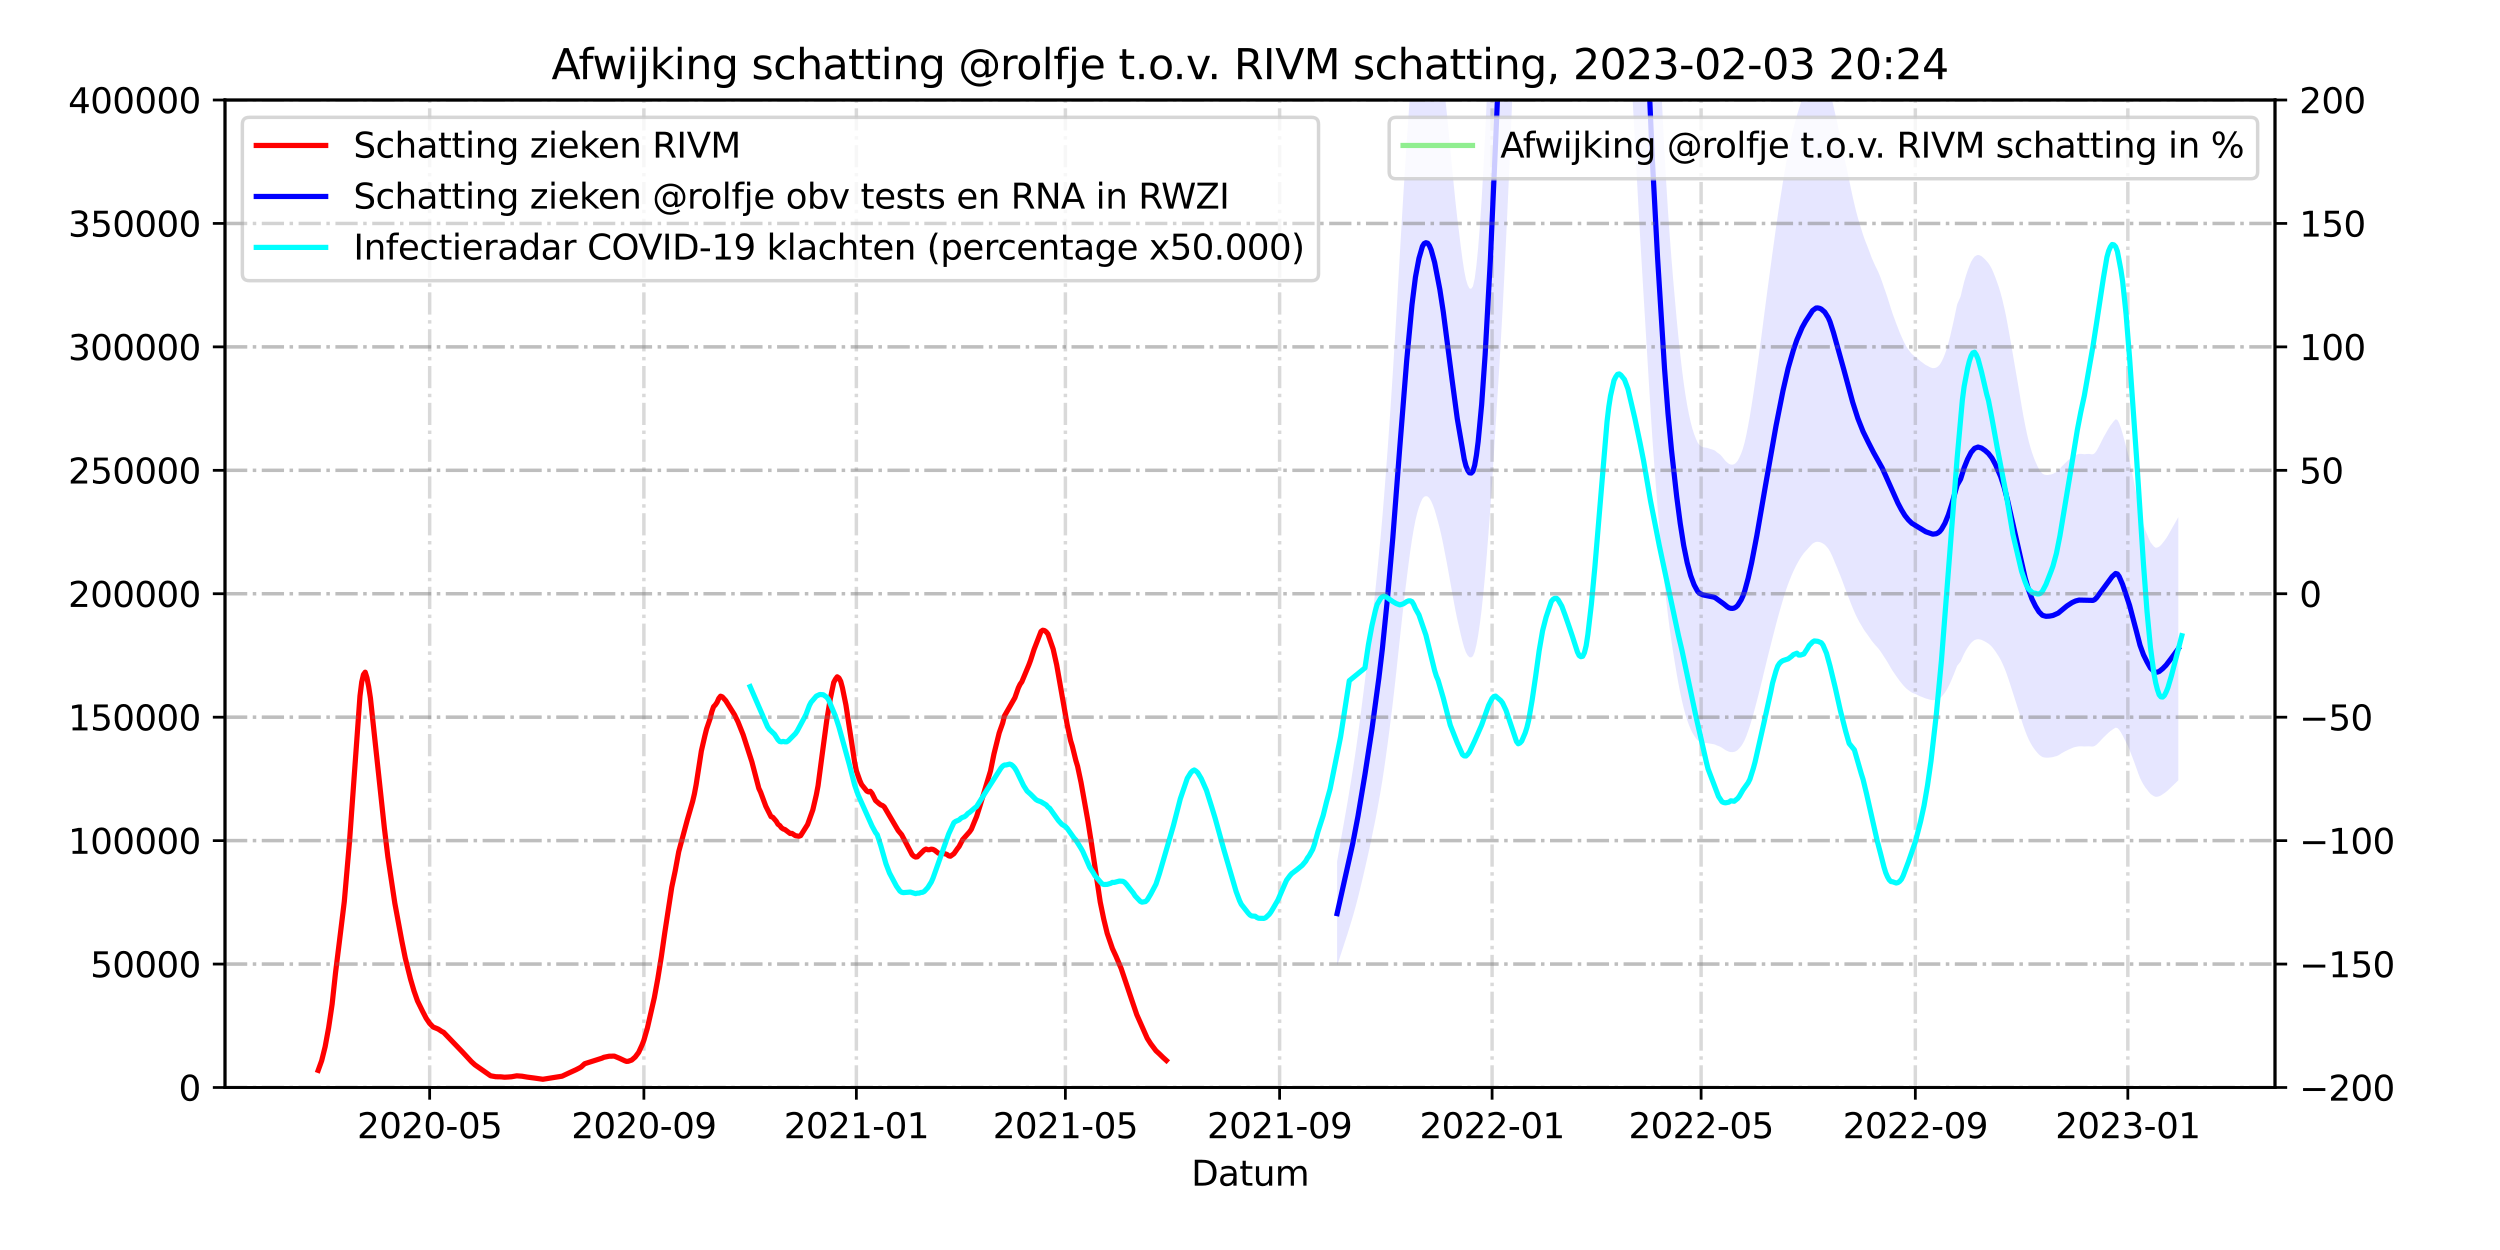 <?xml version="1.0" encoding="utf-8" standalone="no"?>
<!DOCTYPE svg PUBLIC "-//W3C//DTD SVG 1.1//EN"
  "http://www.w3.org/Graphics/SVG/1.1/DTD/svg11.dtd">
<svg xmlns:xlink="http://www.w3.org/1999/xlink" width="720pt" height="360pt" viewBox="0 0 720 360" xmlns="http://www.w3.org/2000/svg" version="1.1">
 <defs>
  <style type="text/css">*{stroke-linejoin: round; stroke-linecap: butt}</style>
 </defs>
 <g id="figure_1">
  <g id="patch_1">
   <path d="M 0 360 
L 720 360 
L 720 0 
L 0 0 
z
" style="fill: #ffffff"/>
  </g>
  <g id="axes_1">
   <g id="patch_2">
    <path d="M 64.8 313.2 
L 655.2 313.2 
L 655.2 28.8 
L 64.8 28.8 
z
" style="fill: #ffffff"/>
   </g>
   <g id="PolyCollection_1">
    <path d="M 385.081 278.145 
L 385.081 278.145 
L 385.582 276.611 
L 386.084 275.076 
L 386.586 273.541 
L 387.087 272.007 
L 387.589 270.472 
L 388.09 268.938 
L 388.592 267.308 
L 389.094 265.695 
L 389.595 264.004 
L 390.097 262.252 
L 390.598 260.428 
L 391.1 258.493 
L 391.602 256.476 
L 392.103 254.362 
L 392.605 252.255 
L 393.107 250.094 
L 393.608 247.905 
L 394.11 245.682 
L 394.611 243.372 
L 395.113 240.998 
L 395.615 238.484 
L 396.116 236.011 
L 396.618 233.402 
L 397.119 230.642 
L 397.621 227.805 
L 398.123 224.751 
L 398.624 221.464 
L 399.126 217.932 
L 399.628 214.302 
L 400.129 210.485 
L 400.631 206.482 
L 401.132 202.363 
L 401.634 198.01 
L 402.136 193.497 
L 402.637 188.771 
L 403.139 184.125 
L 403.64 179.526 
L 404.142 174.95 
L 404.644 170.63 
L 405.145 166.503 
L 405.647 162.551 
L 406.149 158.779 
L 406.65 155.401 
L 407.152 152.405 
L 407.653 149.811 
L 408.155 147.745 
L 408.657 146.049 
L 409.158 144.702 
L 409.66 143.625 
L 410.161 143.059 
L 410.663 142.888 
L 411.165 142.99 
L 411.666 143.479 
L 412.168 144.317 
L 412.669 145.462 
L 413.171 146.858 
L 413.673 148.578 
L 414.174 150.382 
L 414.676 152.321 
L 415.178 154.494 
L 415.679 156.907 
L 416.181 159.525 
L 416.682 162.091 
L 417.184 164.855 
L 417.686 167.665 
L 418.187 170.486 
L 418.689 173.262 
L 419.19 175.925 
L 419.692 178.361 
L 420.194 180.52 
L 420.695 182.755 
L 421.197 184.779 
L 421.699 186.549 
L 422.2 187.91 
L 422.702 188.766 
L 423.203 189.284 
L 423.705 189.332 
L 424.207 188.964 
L 424.708 187.759 
L 425.21 185.72 
L 425.711 182.969 
L 426.213 179.54 
L 426.715 175.525 
L 427.216 170.766 
L 427.718 165.5 
L 428.22 159.527 
L 428.721 153.098 
L 429.223 146.332 
L 429.724 139.019 
L 430.226 131.08 
L 430.728 122.792 
L 431.229 114.807 
L 431.731 106.737 
L 432.232 98.234 
L 432.734 89.371 
L 433.236 79.668 
L 433.737 69.25 
L 434.239 58.372 
L 434.741 47.353 
L 435.242 35.554 
L 435.744 22.881 
L 436.245 9.447 
L 436.747 -4.923 
L 437.249 -20.325 
L 437.75 -36.59 
L 438.252 -52.871 
L 438.753 -68.979 
L 439.255 -85.268 
L 439.757 -101.011 
L 440.258 -116.382 
L 440.76 -131.506 
L 441.262 -146.144 
L 441.763 -159.135 
L 442.265 -170.879 
L 442.766 -181.268 
L 443.268 -189.721 
L 443.77 -196.141 
L 444.271 -200.858 
L 444.773 -203.813 
L 445.274 -204.624 
L 445.776 -203.286 
L 446.278 -199.976 
L 446.779 -194.54 
L 447.281 -187.22 
L 447.782 -177.994 
L 448.284 -168.072 
L 448.786 -156.26 
L 449.287 -143.016 
L 449.789 -128.815 
L 450.291 -114.078 
L 450.792 -99.08 
L 451.294 -84.395 
L 451.795 -70.307 
L 452.297 -56.179 
L 452.799 -42.842 
L 453.3 -30.872 
L 453.802 -20.869 
L 454.303 -13.823 
L 454.805 -8.585 
L 455.307 -6.012 
L 455.808 -5.562 
L 456.31 -7.383 
L 456.812 -11.198 
L 457.313 -16.888 
L 457.815 -24.259 
L 458.316 -33.012 
L 458.818 -43.23 
L 459.32 -53.875 
L 459.821 -64.609 
L 460.323 -74.177 
L 460.824 -81.636 
L 461.326 -87.562 
L 461.828 -91.691 
L 462.329 -94.063 
L 462.831 -94.076 
L 463.333 -92.176 
L 463.834 -88.186 
L 464.336 -82.397 
L 464.837 -75.377 
L 465.339 -67.357 
L 465.841 -58.551 
L 466.342 -48.357 
L 466.844 -37.783 
L 467.345 -27.139 
L 467.847 -16.526 
L 468.349 -6.227 
L 468.85 3.634 
L 469.352 12.894 
L 469.854 22.345 
L 470.355 31.558 
L 470.857 40.794 
L 471.358 50.15 
L 471.86 59.45 
L 472.362 68.509 
L 472.863 76.866 
L 473.365 85.261 
L 473.866 93.557 
L 474.368 101.828 
L 474.87 110.118 
L 475.371 118.276 
L 475.873 126.07 
L 476.375 133.069 
L 476.876 139.711 
L 477.378 145.898 
L 477.879 151.773 
L 478.381 157.472 
L 478.883 162.98 
L 479.384 168.271 
L 479.886 173.013 
L 480.387 177.329 
L 480.889 181.201 
L 481.391 184.732 
L 481.892 188.016 
L 482.394 191.105 
L 482.895 194.115 
L 483.397 196.887 
L 483.899 199.45 
L 484.4 201.809 
L 484.902 203.921 
L 485.404 205.782 
L 485.905 207.391 
L 486.407 208.793 
L 486.908 209.999 
L 487.41 211.045 
L 487.912 211.872 
L 488.413 212.584 
L 488.915 213.178 
L 489.416 213.547 
L 489.918 213.761 
L 490.42 213.89 
L 490.921 213.954 
L 491.423 213.983 
L 491.925 214.055 
L 492.426 214.145 
L 492.928 214.228 
L 493.429 214.318 
L 493.931 214.436 
L 494.433 214.676 
L 494.934 214.858 
L 495.436 215.07 
L 495.937 215.356 
L 496.439 215.7 
L 496.941 216.032 
L 497.442 216.272 
L 497.944 216.491 
L 498.446 216.594 
L 498.947 216.614 
L 499.449 216.54 
L 499.95 216.334 
L 500.452 216.005 
L 500.954 215.479 
L 501.455 214.887 
L 501.957 214.117 
L 502.458 213.146 
L 502.96 211.944 
L 503.462 210.549 
L 503.963 209.082 
L 504.465 207.411 
L 504.967 205.66 
L 505.468 203.825 
L 505.97 201.918 
L 506.471 199.973 
L 506.973 197.967 
L 507.475 195.936 
L 507.976 193.838 
L 508.478 191.765 
L 508.979 189.704 
L 509.481 187.716 
L 509.983 185.737 
L 510.484 183.721 
L 510.986 181.786 
L 511.488 179.835 
L 511.989 177.983 
L 512.491 176.188 
L 512.992 174.452 
L 513.494 172.74 
L 513.996 171.096 
L 514.497 169.575 
L 514.999 168.156 
L 515.5 166.883 
L 516.002 165.63 
L 516.504 164.514 
L 517.005 163.459 
L 517.507 162.471 
L 518.008 161.601 
L 518.51 160.734 
L 519.012 159.989 
L 519.513 159.289 
L 520.015 158.73 
L 520.517 158.193 
L 521.018 157.631 
L 521.52 157.073 
L 522.021 156.57 
L 522.523 156.277 
L 523.025 156.056 
L 523.526 156.041 
L 524.028 156.115 
L 524.529 156.276 
L 525.031 156.545 
L 525.533 156.88 
L 526.034 157.402 
L 526.536 158.004 
L 527.038 158.813 
L 527.539 159.843 
L 528.041 161.001 
L 528.542 162.223 
L 529.044 163.391 
L 529.546 164.656 
L 530.047 165.868 
L 530.549 167.169 
L 531.05 168.54 
L 531.552 169.892 
L 532.054 171.214 
L 532.555 172.473 
L 533.057 173.786 
L 533.559 175.032 
L 534.06 176.21 
L 534.562 177.328 
L 535.063 178.317 
L 535.565 179.26 
L 536.067 180.088 
L 536.568 180.972 
L 537.07 181.745 
L 537.571 182.419 
L 538.073 183.121 
L 538.575 183.836 
L 539.076 184.577 
L 539.578 185.183 
L 540.08 185.784 
L 540.581 186.328 
L 541.083 186.913 
L 541.584 187.579 
L 542.086 188.325 
L 542.588 189.124 
L 543.089 189.881 
L 543.591 190.684 
L 544.092 191.543 
L 544.594 192.409 
L 545.096 193.234 
L 545.597 193.956 
L 546.099 194.701 
L 546.601 195.393 
L 547.102 196.104 
L 547.604 196.721 
L 548.105 197.327 
L 548.607 197.881 
L 549.109 198.364 
L 549.61 198.762 
L 550.112 199.127 
L 550.613 199.448 
L 551.115 199.673 
L 551.617 199.881 
L 552.118 200.103 
L 552.62 200.335 
L 553.121 200.571 
L 553.623 200.758 
L 554.125 200.967 
L 554.626 201.162 
L 555.128 201.29 
L 555.63 201.445 
L 556.131 201.564 
L 556.633 201.648 
L 557.134 201.629 
L 557.636 201.559 
L 558.138 201.38 
L 558.639 201.109 
L 559.141 200.677 
L 559.642 200.114 
L 560.144 199.446 
L 560.646 198.674 
L 561.147 197.723 
L 561.649 196.699 
L 562.151 195.519 
L 562.652 194.331 
L 563.154 193.036 
L 563.655 191.762 
L 564.659 190.523 
L 565.16 189.361 
L 565.662 188.281 
L 566.163 187.357 
L 566.665 186.534 
L 567.167 185.811 
L 567.668 185.165 
L 568.17 184.705 
L 568.672 184.345 
L 569.173 184.172 
L 569.675 184.085 
L 570.176 184.15 
L 570.678 184.289 
L 571.18 184.515 
L 571.681 184.766 
L 572.183 185.065 
L 572.684 185.387 
L 573.186 185.798 
L 573.688 186.301 
L 574.189 186.926 
L 574.691 187.604 
L 575.193 188.366 
L 575.694 189.14 
L 576.196 190.037 
L 576.697 191.068 
L 577.199 192.212 
L 577.701 193.467 
L 578.202 194.891 
L 578.704 196.384 
L 579.205 197.924 
L 579.707 199.494 
L 580.209 201.09 
L 580.71 202.652 
L 581.212 204.231 
L 581.714 205.817 
L 582.215 207.455 
L 582.717 209.005 
L 583.218 210.405 
L 583.72 211.72 
L 584.222 212.873 
L 584.723 213.849 
L 585.225 214.746 
L 585.726 215.499 
L 586.228 216.175 
L 586.73 216.774 
L 587.231 217.308 
L 587.733 217.705 
L 588.234 218.01 
L 588.736 218.149 
L 589.238 218.208 
L 589.739 218.215 
L 590.241 218.17 
L 590.743 218.126 
L 591.244 218.038 
L 591.746 217.889 
L 592.247 217.779 
L 592.749 217.57 
L 593.251 217.267 
L 593.752 216.924 
L 594.254 216.655 
L 594.755 216.377 
L 595.257 216.127 
L 595.759 215.877 
L 596.26 215.658 
L 596.762 215.442 
L 597.264 215.235 
L 597.765 215.116 
L 598.267 215.017 
L 598.768 214.936 
L 599.27 214.935 
L 599.772 214.956 
L 600.273 214.993 
L 600.775 214.967 
L 601.276 214.95 
L 601.778 214.952 
L 602.28 215.002 
L 602.781 215.003 
L 603.283 214.834 
L 603.785 214.485 
L 604.286 213.995 
L 604.788 213.484 
L 605.289 212.937 
L 605.791 212.403 
L 606.293 211.925 
L 606.794 211.44 
L 607.296 210.975 
L 607.797 210.546 
L 608.299 210.2 
L 608.801 209.846 
L 609.302 209.575 
L 609.804 209.676 
L 610.306 210.161 
L 610.807 210.903 
L 611.309 211.787 
L 611.81 212.795 
L 612.312 213.779 
L 612.814 214.805 
L 613.315 216 
L 613.817 217.274 
L 614.318 218.591 
L 614.82 219.949 
L 615.322 221.332 
L 615.823 222.761 
L 616.325 224.037 
L 616.827 225.083 
L 617.328 225.969 
L 617.83 226.757 
L 618.331 227.382 
L 618.833 228.058 
L 619.335 228.638 
L 619.836 228.983 
L 620.338 229.308 
L 620.839 229.498 
L 621.341 229.454 
L 621.843 229.33 
L 622.344 229.089 
L 622.846 228.762 
L 623.347 228.419 
L 623.849 228.044 
L 624.351 227.618 
L 624.852 227.138 
L 625.354 226.657 
L 625.856 226.177 
L 626.357 225.697 
L 626.859 225.217 
L 627.36 224.737 
L 627.36 224.737 
L 627.36 148.911 
L 626.859 149.803 
L 626.357 150.694 
L 625.856 151.586 
L 625.354 152.478 
L 624.852 153.37 
L 624.351 154.262 
L 623.849 155.053 
L 623.347 155.75 
L 622.846 156.387 
L 622.344 156.994 
L 621.843 157.441 
L 621.341 157.671 
L 620.839 157.754 
L 620.338 157.401 
L 619.836 156.796 
L 619.335 156.156 
L 618.833 155.079 
L 618.331 153.823 
L 617.83 152.663 
L 617.328 151.2 
L 616.827 149.554 
L 616.325 147.612 
L 615.823 145.242 
L 615.322 142.589 
L 614.82 140.02 
L 614.318 137.498 
L 613.817 135.052 
L 613.315 132.685 
L 612.814 130.467 
L 612.312 128.561 
L 611.81 126.734 
L 611.309 124.862 
L 610.807 123.219 
L 610.306 121.843 
L 609.804 120.942 
L 609.302 120.753 
L 608.801 121.257 
L 608.299 121.914 
L 607.797 122.558 
L 607.296 123.353 
L 606.794 124.216 
L 606.293 125.117 
L 605.791 126.005 
L 605.289 126.997 
L 604.788 128.013 
L 604.286 128.963 
L 603.785 129.872 
L 603.283 130.52 
L 602.781 130.833 
L 602.28 130.832 
L 601.778 130.74 
L 601.276 130.736 
L 600.775 130.767 
L 600.273 130.815 
L 599.772 130.747 
L 599.27 130.709 
L 598.768 130.709 
L 598.267 130.859 
L 597.765 131.045 
L 597.264 131.266 
L 596.762 131.649 
L 596.26 132.051 
L 595.759 132.458 
L 595.257 132.921 
L 594.755 133.385 
L 594.254 133.902 
L 593.752 134.401 
L 593.251 135.038 
L 592.749 135.601 
L 592.247 135.989 
L 591.746 136.194 
L 591.244 136.471 
L 590.743 136.635 
L 590.241 136.716 
L 589.739 136.799 
L 589.238 136.787 
L 588.736 136.676 
L 588.234 136.418 
L 587.733 135.852 
L 587.231 135.115 
L 586.73 134.124 
L 586.228 133.01 
L 585.726 131.756 
L 585.225 130.358 
L 584.723 128.691 
L 584.222 126.879 
L 583.72 124.737 
L 583.218 122.295 
L 582.717 119.695 
L 582.215 116.817 
L 581.714 113.774 
L 581.212 110.828 
L 580.71 107.897 
L 580.209 104.995 
L 579.707 102.032 
L 579.205 99.117 
L 578.704 96.256 
L 578.202 93.483 
L 577.701 90.839 
L 577.199 88.509 
L 576.697 86.383 
L 576.196 84.468 
L 575.694 82.803 
L 575.193 81.366 
L 574.691 79.949 
L 574.189 78.691 
L 573.688 77.53 
L 573.186 76.597 
L 572.684 75.832 
L 572.183 75.235 
L 571.681 74.681 
L 571.18 74.213 
L 570.678 73.794 
L 570.176 73.536 
L 569.675 73.415 
L 569.173 73.576 
L 568.672 73.899 
L 568.17 74.566 
L 567.668 75.421 
L 567.167 76.62 
L 566.665 77.963 
L 566.163 79.492 
L 565.662 81.208 
L 565.16 83.214 
L 564.659 85.372 
L 563.655 87.673 
L 563.154 90.038 
L 562.652 92.443 
L 562.151 94.649 
L 561.649 96.842 
L 561.147 98.742 
L 560.646 100.509 
L 560.144 101.943 
L 559.642 103.182 
L 559.141 104.229 
L 558.639 105.03 
L 558.138 105.535 
L 557.636 105.867 
L 557.134 105.998 
L 556.633 106.032 
L 556.131 105.875 
L 555.63 105.655 
L 555.128 105.366 
L 554.626 105.129 
L 554.125 104.767 
L 553.623 104.378 
L 553.121 104.032 
L 552.62 103.594 
L 552.118 103.163 
L 551.617 102.751 
L 551.115 102.364 
L 550.613 101.947 
L 550.112 101.351 
L 549.61 100.673 
L 549.109 99.934 
L 548.607 99.035 
L 548.105 98.007 
L 547.604 96.882 
L 547.102 95.735 
L 546.601 94.416 
L 546.099 93.131 
L 545.597 91.746 
L 545.096 90.406 
L 544.594 88.874 
L 544.092 87.266 
L 543.591 85.671 
L 543.089 84.18 
L 542.588 82.773 
L 542.086 81.29 
L 541.584 79.904 
L 541.083 78.668 
L 540.581 77.58 
L 540.08 76.57 
L 539.578 75.454 
L 539.076 74.328 
L 538.575 72.953 
L 538.073 71.626 
L 537.571 70.321 
L 537.07 69.07 
L 536.568 67.633 
L 536.067 65.992 
L 535.565 64.454 
L 535.063 62.704 
L 534.562 60.866 
L 534.06 58.791 
L 533.559 56.602 
L 533.057 54.288 
L 532.555 51.849 
L 532.054 49.512 
L 531.552 47.057 
L 531.05 44.546 
L 530.549 42 
L 530.047 39.584 
L 529.546 37.333 
L 529.044 34.984 
L 528.542 32.813 
L 528.041 30.546 
L 527.539 28.393 
L 527.038 26.482 
L 526.536 24.979 
L 526.034 23.861 
L 525.533 22.892 
L 525.031 22.268 
L 524.529 21.77 
L 524.028 21.472 
L 523.526 21.333 
L 523.025 21.361 
L 522.523 21.771 
L 522.021 22.316 
L 521.52 23.25 
L 521.018 24.287 
L 520.517 25.329 
L 520.015 26.327 
L 519.513 27.365 
L 519.012 28.665 
L 518.51 30.05 
L 518.008 31.658 
L 517.507 33.275 
L 517.005 35.11 
L 516.504 37.069 
L 516.002 39.142 
L 515.5 41.469 
L 514.999 43.833 
L 514.497 46.468 
L 513.996 49.292 
L 513.494 52.345 
L 512.992 55.526 
L 512.491 58.749 
L 511.989 62.082 
L 511.488 65.522 
L 510.986 69.146 
L 510.484 72.738 
L 509.983 76.482 
L 509.481 80.159 
L 508.979 83.85 
L 508.478 87.678 
L 507.976 91.527 
L 507.475 95.424 
L 506.973 99.197 
L 506.471 102.922 
L 505.97 106.533 
L 505.468 110.075 
L 504.967 113.483 
L 504.465 116.735 
L 503.963 119.838 
L 503.462 122.562 
L 502.96 125.153 
L 502.458 127.385 
L 501.957 129.188 
L 501.455 130.618 
L 500.954 131.719 
L 500.452 132.695 
L 499.95 133.306 
L 499.449 133.689 
L 498.947 133.826 
L 498.446 133.788 
L 497.944 133.597 
L 497.442 133.19 
L 496.941 132.745 
L 496.439 132.129 
L 495.937 131.489 
L 495.436 130.958 
L 494.934 130.565 
L 494.433 130.227 
L 493.931 129.781 
L 493.429 129.562 
L 492.928 129.396 
L 492.426 129.241 
L 491.925 129.074 
L 491.423 128.94 
L 490.921 128.886 
L 490.42 128.767 
L 489.918 128.528 
L 489.416 128.13 
L 488.915 127.444 
L 488.413 126.342 
L 487.912 125.019 
L 487.41 123.484 
L 486.908 121.541 
L 486.407 119.301 
L 485.905 116.698 
L 485.404 113.709 
L 484.902 110.253 
L 484.4 106.331 
L 483.899 101.95 
L 483.397 97.19 
L 482.895 92.043 
L 482.394 86.453 
L 481.892 80.716 
L 481.391 74.616 
L 480.889 68.059 
L 480.387 60.869 
L 479.886 52.853 
L 479.384 44.047 
L 478.883 34.221 
L 478.381 23.992 
L 477.879 13.408 
L 477.378 2.497 
L 476.876 -8.994 
L 476.375 -21.328 
L 475.873 -34.328 
L 475.371 -48.802 
L 474.87 -63.953 
L 474.368 -79.348 
L 473.866 -94.709 
L 473.365 -110.116 
L 472.863 -125.706 
L 472.362 -141.226 
L 471.86 -158.051 
L 471.358 -175.321 
L 470.857 -192.697 
L 470.355 -209.85 
L 469.854 -226.959 
L 469.352 -244.511 
L 468.85 -261.708 
L 468.349 -280.021 
L 467.847 -299.148 
L 467.345 -318.858 
L 466.844 -338.626 
L 466.342 -358.263 
L 465.841 -377.195 
L 465.339 -393.549 
L 464.837 -408.442 
L 464.336 -421.479 
L 463.834 -432.232 
L 463.333 -439.642 
L 462.831 -443.169 
L 462.329 -443.146 
L 461.828 -438.74 
L 461.326 -431.072 
L 460.824 -420.067 
L 460.323 -406.214 
L 459.821 -388.445 
L 459.32 -368.511 
L 458.818 -348.741 
L 458.316 -329.766 
L 457.815 -313.509 
L 457.313 -299.821 
L 456.812 -289.254 
L 456.31 -282.168 
L 455.808 -278.787 
L 455.307 -279.623 
L 454.805 -284.401 
L 454.303 -294.129 
L 453.802 -307.214 
L 453.3 -325.791 
L 452.799 -348.02 
L 452.297 -372.789 
L 451.795 -399.028 
L 451.294 -425.191 
L 450.792 -452.463 
L 450.291 -480.316 
L 449.789 -507.685 
L 449.287 -534.059 
L 448.786 -558.655 
L 448.284 -580.591 
L 447.782 -599.017 
L 447.281 -616.152 
L 446.779 -629.745 
L 446.278 -639.842 
L 445.776 -645.988 
L 445.274 -648.473 
L 444.773 -646.967 
L 444.271 -641.478 
L 443.77 -632.72 
L 443.268 -620.796 
L 442.766 -605.098 
L 442.265 -585.805 
L 441.763 -563.994 
L 441.262 -539.867 
L 440.76 -512.682 
L 440.258 -484.596 
L 439.757 -456.05 
L 439.255 -426.812 
L 438.753 -396.56 
L 438.252 -366.646 
L 437.75 -336.409 
L 437.249 -306.203 
L 436.747 -277.6 
L 436.245 -250.913 
L 435.744 -225.965 
L 435.242 -202.428 
L 434.741 -180.516 
L 434.239 -160.052 
L 433.737 -139.85 
L 433.236 -120.502 
L 432.734 -102.483 
L 432.232 -86.022 
L 431.731 -70.231 
L 431.229 -55.244 
L 430.728 -40.414 
L 430.226 -25.022 
L 429.724 -10.279 
L 429.223 3.302 
L 428.721 15.868 
L 428.22 27.808 
L 427.718 38.899 
L 427.216 48.679 
L 426.715 57.517 
L 426.213 64.975 
L 425.711 71.343 
L 425.21 76.451 
L 424.708 80.239 
L 424.207 82.476 
L 423.705 83.159 
L 423.203 83.071 
L 422.702 82.109 
L 422.2 80.519 
L 421.699 77.99 
L 421.197 74.704 
L 420.695 70.946 
L 420.194 66.793 
L 419.692 62.785 
L 419.19 58.262 
L 418.689 53.316 
L 418.187 48.159 
L 417.686 42.922 
L 417.184 37.703 
L 416.682 32.57 
L 416.181 27.804 
L 415.679 22.941 
L 415.178 18.46 
L 414.676 14.424 
L 414.174 10.824 
L 413.673 7.474 
L 413.171 4.278 
L 412.669 1.687 
L 412.168 -0.44 
L 411.666 -1.996 
L 411.165 -2.904 
L 410.663 -3.094 
L 410.161 -2.776 
L 409.66 -1.726 
L 409.158 0.276 
L 408.657 2.777 
L 408.155 5.927 
L 407.653 9.763 
L 407.152 14.58 
L 406.65 20.145 
L 406.149 26.418 
L 405.647 33.423 
L 405.145 40.763 
L 404.644 48.427 
L 404.142 56.45 
L 403.64 64.948 
L 403.139 73.489 
L 402.637 82.118 
L 402.136 90.894 
L 401.634 99.275 
L 401.132 107.36 
L 400.631 115.009 
L 400.129 122.444 
L 399.628 129.533 
L 399.126 136.275 
L 398.624 142.834 
L 398.123 148.938 
L 397.621 154.61 
L 397.119 159.879 
L 396.618 165.003 
L 396.116 169.849 
L 395.615 174.441 
L 395.113 179.11 
L 394.611 183.52 
L 394.11 187.81 
L 393.608 191.939 
L 393.107 196.003 
L 392.605 200.016 
L 392.103 203.929 
L 391.602 207.855 
L 391.1 211.602 
L 390.598 215.195 
L 390.097 218.583 
L 389.595 221.836 
L 389.094 224.976 
L 388.592 227.972 
L 388.09 230.999 
L 387.589 233.849 
L 387.087 236.699 
L 386.586 239.548 
L 386.084 242.398 
L 385.582 245.248 
L 385.081 248.098 
z
" clip-path="url(#pa80d444210)" style="fill: #0000ff; fill-opacity: 0.1"/>
   </g>
   <g id="matplotlib.axis_1">
    <g id="xtick_1">
     <g id="line2d_1">
      <path d="M 123.74 313.2 
L 123.74 28.8 
" clip-path="url(#pa80d444210)" style="fill: none; stroke-dasharray: 6.4,1.6,1,1.6; stroke-dashoffset: 0; stroke: #808080; stroke-opacity: 0.3"/>
     </g>
     <g id="line2d_2">
      <defs>
       <path id="mdb0f56846c" d="M 0 0 
L 0 3.5 
" style="stroke: #000000; stroke-width: 0.8"/>
      </defs>
      <g>
       <use xlink:href="#mdb0f56846c" x="123.74" y="313.2" style="stroke: #000000; stroke-width: 0.8"/>
      </g>
     </g>
     <g id="text_1">
      <!-- 2020-05 -->
      <g transform="translate(102.848 327.798) scale(0.1 -0.1)">
       <defs>
        <path id="DejaVuSans-32" d="M 1228 531 
L 3431 531 
L 3431 0 
L 469 0 
L 469 531 
Q 828 903 1448 1529 
Q 2069 2156 2228 2338 
Q 2531 2678 2651 2914 
Q 2772 3150 2772 3378 
Q 2772 3750 2511 3984 
Q 2250 4219 1831 4219 
Q 1534 4219 1204 4116 
Q 875 4013 500 3803 
L 500 4441 
Q 881 4594 1212 4672 
Q 1544 4750 1819 4750 
Q 2544 4750 2975 4387 
Q 3406 4025 3406 3419 
Q 3406 3131 3298 2873 
Q 3191 2616 2906 2266 
Q 2828 2175 2409 1742 
Q 1991 1309 1228 531 
z
" transform="scale(0.016)"/>
        <path id="DejaVuSans-30" d="M 2034 4250 
Q 1547 4250 1301 3770 
Q 1056 3291 1056 2328 
Q 1056 1369 1301 889 
Q 1547 409 2034 409 
Q 2525 409 2770 889 
Q 3016 1369 3016 2328 
Q 3016 3291 2770 3770 
Q 2525 4250 2034 4250 
z
M 2034 4750 
Q 2819 4750 3233 4129 
Q 3647 3509 3647 2328 
Q 3647 1150 3233 529 
Q 2819 -91 2034 -91 
Q 1250 -91 836 529 
Q 422 1150 422 2328 
Q 422 3509 836 4129 
Q 1250 4750 2034 4750 
z
" transform="scale(0.016)"/>
        <path id="DejaVuSans-2d" d="M 313 2009 
L 1997 2009 
L 1997 1497 
L 313 1497 
L 313 2009 
z
" transform="scale(0.016)"/>
        <path id="DejaVuSans-35" d="M 691 4666 
L 3169 4666 
L 3169 4134 
L 1269 4134 
L 1269 2991 
Q 1406 3038 1543 3061 
Q 1681 3084 1819 3084 
Q 2600 3084 3056 2656 
Q 3513 2228 3513 1497 
Q 3513 744 3044 326 
Q 2575 -91 1722 -91 
Q 1428 -91 1123 -41 
Q 819 9 494 109 
L 494 744 
Q 775 591 1075 516 
Q 1375 441 1709 441 
Q 2250 441 2565 725 
Q 2881 1009 2881 1497 
Q 2881 1984 2565 2268 
Q 2250 2553 1709 2553 
Q 1456 2553 1204 2497 
Q 953 2441 691 2322 
L 691 4666 
z
" transform="scale(0.016)"/>
       </defs>
       <use xlink:href="#DejaVuSans-32"/>
       <use xlink:href="#DejaVuSans-30" x="63.623"/>
       <use xlink:href="#DejaVuSans-32" x="127.246"/>
       <use xlink:href="#DejaVuSans-30" x="190.869"/>
       <use xlink:href="#DejaVuSans-2d" x="254.492"/>
       <use xlink:href="#DejaVuSans-30" x="290.576"/>
       <use xlink:href="#DejaVuSans-35" x="354.199"/>
      </g>
     </g>
    </g>
    <g id="xtick_2">
     <g id="line2d_3">
      <path d="M 185.438 313.2 
L 185.438 28.8 
" clip-path="url(#pa80d444210)" style="fill: none; stroke-dasharray: 6.4,1.6,1,1.6; stroke-dashoffset: 0; stroke: #808080; stroke-opacity: 0.3"/>
     </g>
     <g id="line2d_4">
      <g>
       <use xlink:href="#mdb0f56846c" x="185.438" y="313.2" style="stroke: #000000; stroke-width: 0.8"/>
      </g>
     </g>
     <g id="text_2">
      <!-- 2020-09 -->
      <g transform="translate(164.547 327.798) scale(0.1 -0.1)">
       <defs>
        <path id="DejaVuSans-39" d="M 703 97 
L 703 672 
Q 941 559 1184 500 
Q 1428 441 1663 441 
Q 2288 441 2617 861 
Q 2947 1281 2994 2138 
Q 2813 1869 2534 1725 
Q 2256 1581 1919 1581 
Q 1219 1581 811 2004 
Q 403 2428 403 3163 
Q 403 3881 828 4315 
Q 1253 4750 1959 4750 
Q 2769 4750 3195 4129 
Q 3622 3509 3622 2328 
Q 3622 1225 3098 567 
Q 2575 -91 1691 -91 
Q 1453 -91 1209 -44 
Q 966 3 703 97 
z
M 1959 2075 
Q 2384 2075 2632 2365 
Q 2881 2656 2881 3163 
Q 2881 3666 2632 3958 
Q 2384 4250 1959 4250 
Q 1534 4250 1286 3958 
Q 1038 3666 1038 3163 
Q 1038 2656 1286 2365 
Q 1534 2075 1959 2075 
z
" transform="scale(0.016)"/>
       </defs>
       <use xlink:href="#DejaVuSans-32"/>
       <use xlink:href="#DejaVuSans-30" x="63.623"/>
       <use xlink:href="#DejaVuSans-32" x="127.246"/>
       <use xlink:href="#DejaVuSans-30" x="190.869"/>
       <use xlink:href="#DejaVuSans-2d" x="254.492"/>
       <use xlink:href="#DejaVuSans-30" x="290.576"/>
       <use xlink:href="#DejaVuSans-39" x="354.199"/>
      </g>
     </g>
    </g>
    <g id="xtick_3">
     <g id="line2d_5">
      <path d="M 246.635 313.2 
L 246.635 28.8 
" clip-path="url(#pa80d444210)" style="fill: none; stroke-dasharray: 6.4,1.6,1,1.6; stroke-dashoffset: 0; stroke: #808080; stroke-opacity: 0.3"/>
     </g>
     <g id="line2d_6">
      <g>
       <use xlink:href="#mdb0f56846c" x="246.635" y="313.2" style="stroke: #000000; stroke-width: 0.8"/>
      </g>
     </g>
     <g id="text_3">
      <!-- 2021-01 -->
      <g transform="translate(225.744 327.798) scale(0.1 -0.1)">
       <defs>
        <path id="DejaVuSans-31" d="M 794 531 
L 1825 531 
L 1825 4091 
L 703 3866 
L 703 4441 
L 1819 4666 
L 2450 4666 
L 2450 531 
L 3481 531 
L 3481 0 
L 794 0 
L 794 531 
z
" transform="scale(0.016)"/>
       </defs>
       <use xlink:href="#DejaVuSans-32"/>
       <use xlink:href="#DejaVuSans-30" x="63.623"/>
       <use xlink:href="#DejaVuSans-32" x="127.246"/>
       <use xlink:href="#DejaVuSans-31" x="190.869"/>
       <use xlink:href="#DejaVuSans-2d" x="254.492"/>
       <use xlink:href="#DejaVuSans-30" x="290.576"/>
       <use xlink:href="#DejaVuSans-31" x="354.199"/>
      </g>
     </g>
    </g>
    <g id="xtick_4">
     <g id="line2d_7">
      <path d="M 306.829 313.2 
L 306.829 28.8 
" clip-path="url(#pa80d444210)" style="fill: none; stroke-dasharray: 6.4,1.6,1,1.6; stroke-dashoffset: 0; stroke: #808080; stroke-opacity: 0.3"/>
     </g>
     <g id="line2d_8">
      <g>
       <use xlink:href="#mdb0f56846c" x="306.829" y="313.2" style="stroke: #000000; stroke-width: 0.8"/>
      </g>
     </g>
     <g id="text_4">
      <!-- 2021-05 -->
      <g transform="translate(285.937 327.798) scale(0.1 -0.1)">
       <use xlink:href="#DejaVuSans-32"/>
       <use xlink:href="#DejaVuSans-30" x="63.623"/>
       <use xlink:href="#DejaVuSans-32" x="127.246"/>
       <use xlink:href="#DejaVuSans-31" x="190.869"/>
       <use xlink:href="#DejaVuSans-2d" x="254.492"/>
       <use xlink:href="#DejaVuSans-30" x="290.576"/>
       <use xlink:href="#DejaVuSans-35" x="354.199"/>
      </g>
     </g>
    </g>
    <g id="xtick_5">
     <g id="line2d_9">
      <path d="M 368.527 313.2 
L 368.527 28.8 
" clip-path="url(#pa80d444210)" style="fill: none; stroke-dasharray: 6.4,1.6,1,1.6; stroke-dashoffset: 0; stroke: #808080; stroke-opacity: 0.3"/>
     </g>
     <g id="line2d_10">
      <g>
       <use xlink:href="#mdb0f56846c" x="368.527" y="313.2" style="stroke: #000000; stroke-width: 0.8"/>
      </g>
     </g>
     <g id="text_5">
      <!-- 2021-09 -->
      <g transform="translate(347.636 327.798) scale(0.1 -0.1)">
       <use xlink:href="#DejaVuSans-32"/>
       <use xlink:href="#DejaVuSans-30" x="63.623"/>
       <use xlink:href="#DejaVuSans-32" x="127.246"/>
       <use xlink:href="#DejaVuSans-31" x="190.869"/>
       <use xlink:href="#DejaVuSans-2d" x="254.492"/>
       <use xlink:href="#DejaVuSans-30" x="290.576"/>
       <use xlink:href="#DejaVuSans-39" x="354.199"/>
      </g>
     </g>
    </g>
    <g id="xtick_6">
     <g id="line2d_11">
      <path d="M 429.724 313.2 
L 429.724 28.8 
" clip-path="url(#pa80d444210)" style="fill: none; stroke-dasharray: 6.4,1.6,1,1.6; stroke-dashoffset: 0; stroke: #808080; stroke-opacity: 0.3"/>
     </g>
     <g id="line2d_12">
      <g>
       <use xlink:href="#mdb0f56846c" x="429.724" y="313.2" style="stroke: #000000; stroke-width: 0.8"/>
      </g>
     </g>
     <g id="text_6">
      <!-- 2022-01 -->
      <g transform="translate(408.833 327.798) scale(0.1 -0.1)">
       <use xlink:href="#DejaVuSans-32"/>
       <use xlink:href="#DejaVuSans-30" x="63.623"/>
       <use xlink:href="#DejaVuSans-32" x="127.246"/>
       <use xlink:href="#DejaVuSans-32" x="190.869"/>
       <use xlink:href="#DejaVuSans-2d" x="254.492"/>
       <use xlink:href="#DejaVuSans-30" x="290.576"/>
       <use xlink:href="#DejaVuSans-31" x="354.199"/>
      </g>
     </g>
    </g>
    <g id="xtick_7">
     <g id="line2d_13">
      <path d="M 489.918 313.2 
L 489.918 28.8 
" clip-path="url(#pa80d444210)" style="fill: none; stroke-dasharray: 6.4,1.6,1,1.6; stroke-dashoffset: 0; stroke: #808080; stroke-opacity: 0.3"/>
     </g>
     <g id="line2d_14">
      <g>
       <use xlink:href="#mdb0f56846c" x="489.918" y="313.2" style="stroke: #000000; stroke-width: 0.8"/>
      </g>
     </g>
     <g id="text_7">
      <!-- 2022-05 -->
      <g transform="translate(469.027 327.798) scale(0.1 -0.1)">
       <use xlink:href="#DejaVuSans-32"/>
       <use xlink:href="#DejaVuSans-30" x="63.623"/>
       <use xlink:href="#DejaVuSans-32" x="127.246"/>
       <use xlink:href="#DejaVuSans-32" x="190.869"/>
       <use xlink:href="#DejaVuSans-2d" x="254.492"/>
       <use xlink:href="#DejaVuSans-30" x="290.576"/>
       <use xlink:href="#DejaVuSans-35" x="354.199"/>
      </g>
     </g>
    </g>
    <g id="xtick_8">
     <g id="line2d_15">
      <path d="M 551.617 313.2 
L 551.617 28.8 
" clip-path="url(#pa80d444210)" style="fill: none; stroke-dasharray: 6.4,1.6,1,1.6; stroke-dashoffset: 0; stroke: #808080; stroke-opacity: 0.3"/>
     </g>
     <g id="line2d_16">
      <g>
       <use xlink:href="#mdb0f56846c" x="551.617" y="313.2" style="stroke: #000000; stroke-width: 0.8"/>
      </g>
     </g>
     <g id="text_8">
      <!-- 2022-09 -->
      <g transform="translate(530.725 327.798) scale(0.1 -0.1)">
       <use xlink:href="#DejaVuSans-32"/>
       <use xlink:href="#DejaVuSans-30" x="63.623"/>
       <use xlink:href="#DejaVuSans-32" x="127.246"/>
       <use xlink:href="#DejaVuSans-32" x="190.869"/>
       <use xlink:href="#DejaVuSans-2d" x="254.492"/>
       <use xlink:href="#DejaVuSans-30" x="290.576"/>
       <use xlink:href="#DejaVuSans-39" x="354.199"/>
      </g>
     </g>
    </g>
    <g id="xtick_9">
     <g id="line2d_17">
      <path d="M 612.814 313.2 
L 612.814 28.8 
" clip-path="url(#pa80d444210)" style="fill: none; stroke-dasharray: 6.4,1.6,1,1.6; stroke-dashoffset: 0; stroke: #808080; stroke-opacity: 0.3"/>
     </g>
     <g id="line2d_18">
      <g>
       <use xlink:href="#mdb0f56846c" x="612.814" y="313.2" style="stroke: #000000; stroke-width: 0.8"/>
      </g>
     </g>
     <g id="text_9">
      <!-- 2023-01 -->
      <g transform="translate(591.922 327.798) scale(0.1 -0.1)">
       <defs>
        <path id="DejaVuSans-33" d="M 2597 2516 
Q 3050 2419 3304 2112 
Q 3559 1806 3559 1356 
Q 3559 666 3084 287 
Q 2609 -91 1734 -91 
Q 1441 -91 1130 -33 
Q 819 25 488 141 
L 488 750 
Q 750 597 1062 519 
Q 1375 441 1716 441 
Q 2309 441 2620 675 
Q 2931 909 2931 1356 
Q 2931 1769 2642 2001 
Q 2353 2234 1838 2234 
L 1294 2234 
L 1294 2753 
L 1863 2753 
Q 2328 2753 2575 2939 
Q 2822 3125 2822 3475 
Q 2822 3834 2567 4026 
Q 2313 4219 1838 4219 
Q 1578 4219 1281 4162 
Q 984 4106 628 3988 
L 628 4550 
Q 988 4650 1302 4700 
Q 1616 4750 1894 4750 
Q 2613 4750 3031 4423 
Q 3450 4097 3450 3541 
Q 3450 3153 3228 2886 
Q 3006 2619 2597 2516 
z
" transform="scale(0.016)"/>
       </defs>
       <use xlink:href="#DejaVuSans-32"/>
       <use xlink:href="#DejaVuSans-30" x="63.623"/>
       <use xlink:href="#DejaVuSans-32" x="127.246"/>
       <use xlink:href="#DejaVuSans-33" x="190.869"/>
       <use xlink:href="#DejaVuSans-2d" x="254.492"/>
       <use xlink:href="#DejaVuSans-30" x="290.576"/>
       <use xlink:href="#DejaVuSans-31" x="354.199"/>
      </g>
     </g>
    </g>
    <g id="text_10">
     <!-- Datum -->
     <g transform="translate(343.087 341.477) scale(0.1 -0.1)">
      <defs>
       <path id="DejaVuSans-44" d="M 1259 4147 
L 1259 519 
L 2022 519 
Q 2988 519 3436 956 
Q 3884 1394 3884 2338 
Q 3884 3275 3436 3711 
Q 2988 4147 2022 4147 
L 1259 4147 
z
M 628 4666 
L 1925 4666 
Q 3281 4666 3915 4102 
Q 4550 3538 4550 2338 
Q 4550 1131 3912 565 
Q 3275 0 1925 0 
L 628 0 
L 628 4666 
z
" transform="scale(0.016)"/>
       <path id="DejaVuSans-61" d="M 2194 1759 
Q 1497 1759 1228 1600 
Q 959 1441 959 1056 
Q 959 750 1161 570 
Q 1363 391 1709 391 
Q 2188 391 2477 730 
Q 2766 1069 2766 1631 
L 2766 1759 
L 2194 1759 
z
M 3341 1997 
L 3341 0 
L 2766 0 
L 2766 531 
Q 2569 213 2275 61 
Q 1981 -91 1556 -91 
Q 1019 -91 701 211 
Q 384 513 384 1019 
Q 384 1609 779 1909 
Q 1175 2209 1959 2209 
L 2766 2209 
L 2766 2266 
Q 2766 2663 2505 2880 
Q 2244 3097 1772 3097 
Q 1472 3097 1187 3025 
Q 903 2953 641 2809 
L 641 3341 
Q 956 3463 1253 3523 
Q 1550 3584 1831 3584 
Q 2591 3584 2966 3190 
Q 3341 2797 3341 1997 
z
" transform="scale(0.016)"/>
       <path id="DejaVuSans-74" d="M 1172 4494 
L 1172 3500 
L 2356 3500 
L 2356 3053 
L 1172 3053 
L 1172 1153 
Q 1172 725 1289 603 
Q 1406 481 1766 481 
L 2356 481 
L 2356 0 
L 1766 0 
Q 1100 0 847 248 
Q 594 497 594 1153 
L 594 3053 
L 172 3053 
L 172 3500 
L 594 3500 
L 594 4494 
L 1172 4494 
z
" transform="scale(0.016)"/>
       <path id="DejaVuSans-75" d="M 544 1381 
L 544 3500 
L 1119 3500 
L 1119 1403 
Q 1119 906 1312 657 
Q 1506 409 1894 409 
Q 2359 409 2629 706 
Q 2900 1003 2900 1516 
L 2900 3500 
L 3475 3500 
L 3475 0 
L 2900 0 
L 2900 538 
Q 2691 219 2414 64 
Q 2138 -91 1772 -91 
Q 1169 -91 856 284 
Q 544 659 544 1381 
z
M 1991 3584 
L 1991 3584 
z
" transform="scale(0.016)"/>
       <path id="DejaVuSans-6d" d="M 3328 2828 
Q 3544 3216 3844 3400 
Q 4144 3584 4550 3584 
Q 5097 3584 5394 3201 
Q 5691 2819 5691 2113 
L 5691 0 
L 5113 0 
L 5113 2094 
Q 5113 2597 4934 2840 
Q 4756 3084 4391 3084 
Q 3944 3084 3684 2787 
Q 3425 2491 3425 1978 
L 3425 0 
L 2847 0 
L 2847 2094 
Q 2847 2600 2669 2842 
Q 2491 3084 2119 3084 
Q 1678 3084 1418 2786 
Q 1159 2488 1159 1978 
L 1159 0 
L 581 0 
L 581 3500 
L 1159 3500 
L 1159 2956 
Q 1356 3278 1631 3431 
Q 1906 3584 2284 3584 
Q 2666 3584 2933 3390 
Q 3200 3197 3328 2828 
z
" transform="scale(0.016)"/>
      </defs>
      <use xlink:href="#DejaVuSans-44"/>
      <use xlink:href="#DejaVuSans-61" x="77.002"/>
      <use xlink:href="#DejaVuSans-74" x="138.281"/>
      <use xlink:href="#DejaVuSans-75" x="177.49"/>
      <use xlink:href="#DejaVuSans-6d" x="240.869"/>
     </g>
    </g>
   </g>
   <g id="matplotlib.axis_2">
    <g id="ytick_1">
     <g id="line2d_19">
      <path d="M 64.8 313.2 
L 655.2 313.2 
" clip-path="url(#pa80d444210)" style="fill: none; stroke-dasharray: 6.4,1.6,1,1.6; stroke-dashoffset: 0; stroke: #808080; stroke-opacity: 0.3"/>
     </g>
     <g id="line2d_20">
      <defs>
       <path id="m5050e5ae00" d="M 0 0 
L -3.5 0 
" style="stroke: #000000; stroke-width: 0.8"/>
      </defs>
      <g>
       <use xlink:href="#m5050e5ae00" x="64.8" y="313.2" style="stroke: #000000; stroke-width: 0.8"/>
      </g>
     </g>
     <g id="text_11">
      <!-- 0 -->
      <g transform="translate(51.438 316.999) scale(0.1 -0.1)">
       <use xlink:href="#DejaVuSans-30"/>
      </g>
     </g>
    </g>
    <g id="ytick_2">
     <g id="line2d_21">
      <path d="M 64.8 277.65 
L 655.2 277.65 
" clip-path="url(#pa80d444210)" style="fill: none; stroke-dasharray: 6.4,1.6,1,1.6; stroke-dashoffset: 0; stroke: #808080; stroke-opacity: 0.3"/>
     </g>
     <g id="line2d_22">
      <g>
       <use xlink:href="#m5050e5ae00" x="64.8" y="277.65" style="stroke: #000000; stroke-width: 0.8"/>
      </g>
     </g>
     <g id="text_12">
      <!-- 50000 -->
      <g transform="translate(25.988 281.449) scale(0.1 -0.1)">
       <use xlink:href="#DejaVuSans-35"/>
       <use xlink:href="#DejaVuSans-30" x="63.623"/>
       <use xlink:href="#DejaVuSans-30" x="127.246"/>
       <use xlink:href="#DejaVuSans-30" x="190.869"/>
       <use xlink:href="#DejaVuSans-30" x="254.492"/>
      </g>
     </g>
    </g>
    <g id="ytick_3">
     <g id="line2d_23">
      <path d="M 64.8 242.1 
L 655.2 242.1 
" clip-path="url(#pa80d444210)" style="fill: none; stroke-dasharray: 6.4,1.6,1,1.6; stroke-dashoffset: 0; stroke: #808080; stroke-opacity: 0.3"/>
     </g>
     <g id="line2d_24">
      <g>
       <use xlink:href="#m5050e5ae00" x="64.8" y="242.1" style="stroke: #000000; stroke-width: 0.8"/>
      </g>
     </g>
     <g id="text_13">
      <!-- 100000 -->
      <g transform="translate(19.625 245.899) scale(0.1 -0.1)">
       <use xlink:href="#DejaVuSans-31"/>
       <use xlink:href="#DejaVuSans-30" x="63.623"/>
       <use xlink:href="#DejaVuSans-30" x="127.246"/>
       <use xlink:href="#DejaVuSans-30" x="190.869"/>
       <use xlink:href="#DejaVuSans-30" x="254.492"/>
       <use xlink:href="#DejaVuSans-30" x="318.115"/>
      </g>
     </g>
    </g>
    <g id="ytick_4">
     <g id="line2d_25">
      <path d="M 64.8 206.55 
L 655.2 206.55 
" clip-path="url(#pa80d444210)" style="fill: none; stroke-dasharray: 6.4,1.6,1,1.6; stroke-dashoffset: 0; stroke: #808080; stroke-opacity: 0.3"/>
     </g>
     <g id="line2d_26">
      <g>
       <use xlink:href="#m5050e5ae00" x="64.8" y="206.55" style="stroke: #000000; stroke-width: 0.8"/>
      </g>
     </g>
     <g id="text_14">
      <!-- 150000 -->
      <g transform="translate(19.625 210.349) scale(0.1 -0.1)">
       <use xlink:href="#DejaVuSans-31"/>
       <use xlink:href="#DejaVuSans-35" x="63.623"/>
       <use xlink:href="#DejaVuSans-30" x="127.246"/>
       <use xlink:href="#DejaVuSans-30" x="190.869"/>
       <use xlink:href="#DejaVuSans-30" x="254.492"/>
       <use xlink:href="#DejaVuSans-30" x="318.115"/>
      </g>
     </g>
    </g>
    <g id="ytick_5">
     <g id="line2d_27">
      <path d="M 64.8 171 
L 655.2 171 
" clip-path="url(#pa80d444210)" style="fill: none; stroke-dasharray: 6.4,1.6,1,1.6; stroke-dashoffset: 0; stroke: #808080; stroke-opacity: 0.3"/>
     </g>
     <g id="line2d_28">
      <g>
       <use xlink:href="#m5050e5ae00" x="64.8" y="171" style="stroke: #000000; stroke-width: 0.8"/>
      </g>
     </g>
     <g id="text_15">
      <!-- 200000 -->
      <g transform="translate(19.625 174.799) scale(0.1 -0.1)">
       <use xlink:href="#DejaVuSans-32"/>
       <use xlink:href="#DejaVuSans-30" x="63.623"/>
       <use xlink:href="#DejaVuSans-30" x="127.246"/>
       <use xlink:href="#DejaVuSans-30" x="190.869"/>
       <use xlink:href="#DejaVuSans-30" x="254.492"/>
       <use xlink:href="#DejaVuSans-30" x="318.115"/>
      </g>
     </g>
    </g>
    <g id="ytick_6">
     <g id="line2d_29">
      <path d="M 64.8 135.45 
L 655.2 135.45 
" clip-path="url(#pa80d444210)" style="fill: none; stroke-dasharray: 6.4,1.6,1,1.6; stroke-dashoffset: 0; stroke: #808080; stroke-opacity: 0.3"/>
     </g>
     <g id="line2d_30">
      <g>
       <use xlink:href="#m5050e5ae00" x="64.8" y="135.45" style="stroke: #000000; stroke-width: 0.8"/>
      </g>
     </g>
     <g id="text_16">
      <!-- 250000 -->
      <g transform="translate(19.625 139.249) scale(0.1 -0.1)">
       <use xlink:href="#DejaVuSans-32"/>
       <use xlink:href="#DejaVuSans-35" x="63.623"/>
       <use xlink:href="#DejaVuSans-30" x="127.246"/>
       <use xlink:href="#DejaVuSans-30" x="190.869"/>
       <use xlink:href="#DejaVuSans-30" x="254.492"/>
       <use xlink:href="#DejaVuSans-30" x="318.115"/>
      </g>
     </g>
    </g>
    <g id="ytick_7">
     <g id="line2d_31">
      <path d="M 64.8 99.9 
L 655.2 99.9 
" clip-path="url(#pa80d444210)" style="fill: none; stroke-dasharray: 6.4,1.6,1,1.6; stroke-dashoffset: 0; stroke: #808080; stroke-opacity: 0.3"/>
     </g>
     <g id="line2d_32">
      <g>
       <use xlink:href="#m5050e5ae00" x="64.8" y="99.9" style="stroke: #000000; stroke-width: 0.8"/>
      </g>
     </g>
     <g id="text_17">
      <!-- 300000 -->
      <g transform="translate(19.625 103.699) scale(0.1 -0.1)">
       <use xlink:href="#DejaVuSans-33"/>
       <use xlink:href="#DejaVuSans-30" x="63.623"/>
       <use xlink:href="#DejaVuSans-30" x="127.246"/>
       <use xlink:href="#DejaVuSans-30" x="190.869"/>
       <use xlink:href="#DejaVuSans-30" x="254.492"/>
       <use xlink:href="#DejaVuSans-30" x="318.115"/>
      </g>
     </g>
    </g>
    <g id="ytick_8">
     <g id="line2d_33">
      <path d="M 64.8 64.35 
L 655.2 64.35 
" clip-path="url(#pa80d444210)" style="fill: none; stroke-dasharray: 6.4,1.6,1,1.6; stroke-dashoffset: 0; stroke: #808080; stroke-opacity: 0.3"/>
     </g>
     <g id="line2d_34">
      <g>
       <use xlink:href="#m5050e5ae00" x="64.8" y="64.35" style="stroke: #000000; stroke-width: 0.8"/>
      </g>
     </g>
     <g id="text_18">
      <!-- 350000 -->
      <g transform="translate(19.625 68.149) scale(0.1 -0.1)">
       <use xlink:href="#DejaVuSans-33"/>
       <use xlink:href="#DejaVuSans-35" x="63.623"/>
       <use xlink:href="#DejaVuSans-30" x="127.246"/>
       <use xlink:href="#DejaVuSans-30" x="190.869"/>
       <use xlink:href="#DejaVuSans-30" x="254.492"/>
       <use xlink:href="#DejaVuSans-30" x="318.115"/>
      </g>
     </g>
    </g>
    <g id="ytick_9">
     <g id="line2d_35">
      <path d="M 64.8 28.8 
L 655.2 28.8 
" clip-path="url(#pa80d444210)" style="fill: none; stroke-dasharray: 6.4,1.6,1,1.6; stroke-dashoffset: 0; stroke: #808080; stroke-opacity: 0.3"/>
     </g>
     <g id="line2d_36">
      <g>
       <use xlink:href="#m5050e5ae00" x="64.8" y="28.8" style="stroke: #000000; stroke-width: 0.8"/>
      </g>
     </g>
     <g id="text_19">
      <!-- 400000 -->
      <g transform="translate(19.625 32.599) scale(0.1 -0.1)">
       <defs>
        <path id="DejaVuSans-34" d="M 2419 4116 
L 825 1625 
L 2419 1625 
L 2419 4116 
z
M 2253 4666 
L 3047 4666 
L 3047 1625 
L 3713 1625 
L 3713 1100 
L 3047 1100 
L 3047 0 
L 2419 0 
L 2419 1100 
L 313 1100 
L 313 1709 
L 2253 4666 
z
" transform="scale(0.016)"/>
       </defs>
       <use xlink:href="#DejaVuSans-34"/>
       <use xlink:href="#DejaVuSans-30" x="63.623"/>
       <use xlink:href="#DejaVuSans-30" x="127.246"/>
       <use xlink:href="#DejaVuSans-30" x="190.869"/>
       <use xlink:href="#DejaVuSans-30" x="254.492"/>
       <use xlink:href="#DejaVuSans-30" x="318.115"/>
      </g>
     </g>
    </g>
   </g>
   <g id="line2d_37">
    <path d="M 91.636 308.267 
L 92.64 305.474 
L 93.643 301.441 
L 94.646 295.99 
L 95.649 289.231 
L 96.653 279.964 
L 97.656 271.92 
L 99.161 259.629 
L 100.665 242.264 
L 103.675 200.434 
L 104.177 196.427 
L 104.678 194.282 
L 105.18 193.594 
L 105.682 195.207 
L 106.183 197.771 
L 106.685 201.069 
L 110.698 238.478 
L 111.701 246.778 
L 113.707 260.111 
L 115.714 270.949 
L 116.717 275.924 
L 118.222 281.957 
L 119.225 285.371 
L 120.228 288.241 
L 121.733 291.313 
L 122.736 293.251 
L 123.74 294.734 
L 124.743 295.783 
L 125.746 296.18 
L 126.248 296.402 
L 127.251 297.067 
L 127.753 297.311 
L 133.27 303.054 
L 135.778 305.763 
L 136.782 306.674 
L 141.296 309.83 
L 142.801 310.099 
L 144.306 310.131 
L 145.309 310.24 
L 146.312 310.185 
L 147.316 310.106 
L 148.82 309.835 
L 150.325 309.948 
L 151.83 310.205 
L 153.837 310.468 
L 156.345 310.83 
L 161.862 309.944 
L 163.869 309.007 
L 165.875 308.089 
L 166.879 307.57 
L 167.38 307.278 
L 168.383 306.35 
L 173.399 304.745 
L 173.901 304.505 
L 175.406 304.197 
L 176.911 304.16 
L 178.416 304.787 
L 179.92 305.496 
L 180.422 305.682 
L 180.924 305.654 
L 181.927 305.302 
L 182.93 304.43 
L 183.933 303.091 
L 184.937 300.893 
L 185.438 299.588 
L 186.441 296.1 
L 188.448 287.317 
L 189.451 281.829 
L 190.454 275.592 
L 191.458 268.594 
L 193.464 255.525 
L 194.467 250.762 
L 195.471 245.299 
L 197.979 235.995 
L 199.483 230.802 
L 199.985 228.66 
L 200.487 225.987 
L 201.992 216.271 
L 202.995 211.926 
L 203.496 209.934 
L 204.5 206.994 
L 205.001 204.977 
L 205.503 203.548 
L 206.004 203.019 
L 206.506 202.286 
L 207.008 201.151 
L 207.509 200.502 
L 208.011 200.684 
L 209.014 201.782 
L 211.522 205.822 
L 212.525 207.853 
L 214.03 211.623 
L 216.538 219.398 
L 218.545 227.055 
L 219.046 228.124 
L 220.551 232.19 
L 222.056 235.183 
L 222.558 235.363 
L 223.561 236.529 
L 224.063 237.399 
L 224.564 237.755 
L 225.066 238.403 
L 225.567 238.742 
L 226.069 238.92 
L 227.574 240.051 
L 228.075 240.018 
L 229.079 240.677 
L 230.082 240.84 
L 230.584 240.657 
L 232.59 237.456 
L 234.095 233.242 
L 235.098 228.924 
L 235.6 226.277 
L 236.603 218.663 
L 238.108 207.43 
L 239.111 201.333 
L 240.114 196.537 
L 240.616 195.599 
L 241.117 194.924 
L 241.619 195.268 
L 242.121 196.224 
L 242.622 198.093 
L 243.625 203.046 
L 246.134 219.49 
L 246.635 221.991 
L 247.638 224.834 
L 248.14 225.956 
L 249.645 227.835 
L 250.146 228.062 
L 250.648 227.885 
L 251.15 228.513 
L 252.153 230.543 
L 253.156 231.419 
L 253.658 231.8 
L 254.159 231.988 
L 254.661 232.379 
L 258.674 239.193 
L 259.677 240.401 
L 262.687 246.124 
L 263.188 246.58 
L 263.69 246.83 
L 264.192 246.766 
L 265.697 245.264 
L 266.198 244.785 
L 266.7 244.529 
L 267.201 244.73 
L 267.703 244.715 
L 268.205 244.551 
L 268.706 244.633 
L 269.208 244.889 
L 270.211 245.679 
L 270.713 245.867 
L 271.214 245.921 
L 271.716 245.763 
L 272.719 246.07 
L 273.221 246.488 
L 273.722 246.584 
L 274.726 245.866 
L 275.729 244.421 
L 276.23 243.772 
L 277.234 241.823 
L 279.24 239.56 
L 279.742 238.839 
L 280.745 236.386 
L 281.247 235.205 
L 282.25 232.018 
L 285.259 222.065 
L 286.263 217.14 
L 287.768 211.068 
L 288.771 208.24 
L 289.272 206.209 
L 290.276 204.448 
L 292.282 200.951 
L 293.285 198.1 
L 293.787 197.067 
L 294.289 196.358 
L 296.295 191.537 
L 296.797 190.188 
L 297.8 187.057 
L 299.305 183.165 
L 299.806 181.88 
L 300.308 181.505 
L 300.81 181.6 
L 301.311 181.983 
L 301.813 182.606 
L 303.318 186.966 
L 304.321 191.48 
L 307.331 208.607 
L 308.334 213.311 
L 308.835 214.926 
L 309.839 219.003 
L 310.34 220.659 
L 311.343 225.37 
L 313.35 236.623 
L 314.353 242.989 
L 316.861 259.76 
L 317.864 264.647 
L 318.868 268.791 
L 320.372 273.174 
L 321.376 275.344 
L 322.881 278.892 
L 325.89 287.822 
L 327.395 292.244 
L 330.405 299.03 
L 331.408 300.604 
L 332.913 302.61 
L 333.916 303.529 
L 334.919 304.514 
L 335.923 305.421 
L 335.923 305.421 
" clip-path="url(#pa80d444210)" style="fill: none; stroke: #ff0000; stroke-width: 1.5; stroke-linecap: square"/>
   </g>
   <g id="line2d_38">
    <path d="M 385.081 263.122 
L 389.595 242.92 
L 391.1 235.047 
L 393.107 223.048 
L 395.113 210.054 
L 397.119 195.261 
L 398.123 186.845 
L 399.628 171.918 
L 401.132 154.862 
L 403.139 128.807 
L 405.145 103.633 
L 406.65 87.773 
L 407.653 79.787 
L 408.657 74.413 
L 409.66 70.949 
L 410.161 70.142 
L 410.663 69.897 
L 411.165 70.043 
L 411.666 70.742 
L 412.168 71.938 
L 413.171 75.568 
L 414.676 83.372 
L 415.679 89.924 
L 418.187 109.322 
L 419.692 120.573 
L 421.699 132.27 
L 422.2 134.214 
L 422.702 135.438 
L 423.203 136.177 
L 423.705 136.245 
L 424.207 135.72 
L 424.708 133.999 
L 425.21 131.086 
L 425.711 127.156 
L 426.715 116.521 
L 427.718 102.199 
L 429.223 74.817 
L 430.728 41.189 
L 432.514 -1 
M 473.848 -1 
L 475.873 45.871 
L 477.378 74.198 
L 479.384 106.159 
L 480.387 119.099 
L 481.391 129.674 
L 482.895 143.079 
L 483.899 150.7 
L 484.902 157.087 
L 485.905 162.045 
L 486.908 165.77 
L 487.912 168.445 
L 488.915 170.311 
L 489.416 170.839 
L 490.42 171.328 
L 493.429 171.94 
L 493.931 172.108 
L 496.439 173.915 
L 497.442 174.731 
L 497.944 175.044 
L 498.446 175.191 
L 498.947 175.22 
L 499.449 175.114 
L 499.95 174.82 
L 500.452 174.35 
L 501.455 172.753 
L 501.957 171.653 
L 502.458 170.266 
L 503.462 166.555 
L 504.465 162.073 
L 505.97 154.225 
L 508.478 139.721 
L 511.488 122.679 
L 513.494 112.542 
L 514.999 105.995 
L 516.504 100.792 
L 517.507 97.873 
L 519.012 94.327 
L 520.015 92.528 
L 522.021 89.443 
L 523.025 88.709 
L 523.526 88.687 
L 524.028 88.793 
L 524.529 89.023 
L 525.533 89.886 
L 526.536 91.492 
L 527.038 92.648 
L 528.041 95.773 
L 531.05 106.543 
L 533.559 115.817 
L 535.063 120.51 
L 536.568 124.302 
L 538.073 127.374 
L 539.578 130.318 
L 542.086 134.808 
L 546.601 144.904 
L 547.604 146.801 
L 548.607 148.458 
L 549.61 149.718 
L 550.613 150.698 
L 554.626 153.146 
L 556.633 153.84 
L 557.636 153.713 
L 558.138 153.458 
L 558.639 153.069 
L 559.141 152.453 
L 560.144 150.695 
L 561.147 148.232 
L 562.151 145.084 
L 563.655 139.717 
L 564.659 137.948 
L 565.662 134.744 
L 566.665 132.248 
L 567.668 130.293 
L 568.672 129.122 
L 569.675 128.75 
L 570.678 129.042 
L 571.681 129.724 
L 572.684 130.61 
L 573.688 131.916 
L 574.691 133.776 
L 576.196 137.253 
L 577.199 140.361 
L 578.202 144.187 
L 580.71 155.274 
L 583.218 166.35 
L 584.222 169.876 
L 585.225 172.552 
L 586.228 174.593 
L 587.231 176.211 
L 588.234 177.214 
L 589.238 177.497 
L 590.241 177.443 
L 591.244 177.255 
L 592.749 176.585 
L 595.257 174.524 
L 596.762 173.545 
L 597.765 173.081 
L 598.768 172.823 
L 602.781 172.918 
L 603.283 172.677 
L 603.785 172.179 
L 608.299 166.057 
L 609.302 165.164 
L 609.804 165.309 
L 610.306 166.002 
L 611.309 168.325 
L 613.315 174.342 
L 615.322 181.961 
L 616.325 185.825 
L 617.328 188.584 
L 618.331 190.603 
L 619.335 192.397 
L 620.338 193.355 
L 620.839 193.626 
L 621.341 193.562 
L 621.843 193.385 
L 622.846 192.575 
L 623.849 191.548 
L 625.354 189.568 
L 627.36 186.824 
L 627.36 186.824 
" clip-path="url(#pa80d444210)" style="fill: none; stroke: #0000ff; stroke-width: 1.5; stroke-linecap: square"/>
   </g>
   <g id="line2d_39">
    <path d="M 216.037 197.742 
L 221.053 209.295 
L 221.554 210.038 
L 223.059 211.477 
L 224.063 213.058 
L 224.564 213.555 
L 225.066 213.647 
L 225.567 213.523 
L 226.069 213.645 
L 226.571 213.637 
L 227.072 213.313 
L 229.079 211.277 
L 229.58 210.561 
L 232.088 205.881 
L 233.092 203.193 
L 233.593 202.244 
L 235.098 200.481 
L 236.101 200.014 
L 237.105 200.084 
L 238.108 200.807 
L 238.609 201.487 
L 240.616 206.277 
L 241.619 209.394 
L 244.629 220.263 
L 246.134 226.079 
L 247.137 228.94 
L 251.15 237.908 
L 252.153 239.765 
L 252.655 240.411 
L 253.658 243.524 
L 255.163 248.787 
L 256.166 251.419 
L 258.172 255.199 
L 259.176 256.631 
L 259.677 256.962 
L 260.179 257.075 
L 262.185 256.913 
L 263.69 257.365 
L 264.192 257.225 
L 264.693 257.222 
L 265.195 257.039 
L 265.697 256.981 
L 266.198 256.722 
L 267.201 255.641 
L 268.205 254.04 
L 268.706 252.898 
L 273.221 240.167 
L 274.726 236.913 
L 275.227 236.561 
L 276.23 236.134 
L 276.732 235.667 
L 277.234 235.388 
L 277.735 235.238 
L 278.237 234.851 
L 278.738 234.277 
L 279.24 233.97 
L 280.745 232.678 
L 281.247 232.302 
L 284.256 227.503 
L 288.269 221.222 
L 288.771 220.644 
L 289.272 220.322 
L 289.774 220.309 
L 290.777 220.057 
L 291.279 220.234 
L 291.78 220.644 
L 292.282 221.239 
L 292.784 222.085 
L 294.79 226.243 
L 295.793 227.823 
L 296.797 228.715 
L 298.301 230.228 
L 298.803 230.547 
L 299.806 230.913 
L 301.311 231.82 
L 301.813 232.415 
L 302.314 232.79 
L 304.822 236.315 
L 305.826 237.417 
L 306.829 238.032 
L 307.331 238.543 
L 309.337 241.376 
L 309.839 241.917 
L 311.343 244.332 
L 311.845 245.238 
L 313.851 249.801 
L 314.855 251.335 
L 315.356 252.214 
L 317.363 254.513 
L 317.864 254.732 
L 318.868 254.704 
L 319.871 254.404 
L 320.372 254.12 
L 320.874 254.151 
L 322.379 253.749 
L 323.382 253.815 
L 323.884 254.105 
L 324.385 254.639 
L 325.389 255.929 
L 326.392 257.189 
L 326.893 257.999 
L 328.398 259.595 
L 328.9 259.822 
L 329.903 259.65 
L 330.405 259.183 
L 331.408 257.506 
L 332.913 254.652 
L 333.916 251.61 
L 337.929 237.819 
L 339.935 230.038 
L 341.942 224.148 
L 342.945 222.522 
L 343.447 222.009 
L 343.948 221.754 
L 344.45 222.076 
L 344.952 222.537 
L 345.955 224.218 
L 347.46 227.617 
L 348.964 232.394 
L 349.968 235.674 
L 352.476 244.719 
L 355.987 256.707 
L 356.99 259.393 
L 357.492 260.439 
L 359.498 263.001 
L 360 263.527 
L 360.502 263.807 
L 361.505 263.878 
L 362.006 264.252 
L 362.508 264.457 
L 364.013 264.499 
L 364.515 264.28 
L 365.518 263.35 
L 366.019 262.677 
L 367.023 260.969 
L 368.026 259.24 
L 370.032 254.618 
L 370.534 253.491 
L 371.537 252.132 
L 372.039 251.576 
L 373.544 250.447 
L 375.048 249.21 
L 376.052 248.007 
L 376.553 247.102 
L 377.055 246.435 
L 378.058 244.616 
L 378.56 243.169 
L 379.563 239.54 
L 381.068 234.868 
L 382.071 230.817 
L 383.074 227.198 
L 386.084 212.232 
L 388.592 196.043 
L 393.107 192.364 
L 394.11 185.626 
L 395.113 180.195 
L 396.116 175.826 
L 396.618 174.075 
L 397.621 172.321 
L 398.123 171.854 
L 398.624 171.686 
L 399.126 171.862 
L 401.132 173.253 
L 402.136 173.833 
L 403.139 174.204 
L 404.142 173.913 
L 405.145 173.253 
L 405.647 173.053 
L 406.149 173.038 
L 406.65 173.268 
L 407.152 174.111 
L 407.653 175.283 
L 408.657 177.079 
L 410.663 182.91 
L 413.171 193.117 
L 413.673 194.734 
L 414.174 195.91 
L 415.679 201.066 
L 417.686 208.855 
L 419.692 213.942 
L 421.197 217.316 
L 421.699 217.697 
L 422.2 217.726 
L 422.702 217.24 
L 423.203 216.559 
L 424.708 213.38 
L 426.715 208.788 
L 428.721 203.119 
L 429.724 201.146 
L 430.226 200.601 
L 430.728 200.479 
L 432.232 201.779 
L 432.734 202.431 
L 433.737 204.571 
L 436.747 213.54 
L 437.249 214.209 
L 437.75 213.967 
L 438.252 213.431 
L 439.255 211.071 
L 439.757 209.487 
L 440.258 207.415 
L 441.262 201.592 
L 442.265 194.77 
L 443.268 187.46 
L 444.271 181.631 
L 445.274 177.736 
L 446.779 173.221 
L 447.281 172.609 
L 447.782 172.311 
L 448.284 172.317 
L 448.786 172.809 
L 449.789 174.553 
L 450.792 177.254 
L 451.795 180.153 
L 452.799 183.116 
L 454.303 187.786 
L 454.805 188.811 
L 455.307 189.126 
L 455.808 189.002 
L 456.31 187.986 
L 456.812 185.967 
L 457.313 182.687 
L 458.316 174.014 
L 459.32 163.358 
L 462.831 121.405 
L 463.333 117.174 
L 463.834 113.96 
L 464.837 109.534 
L 465.339 108.525 
L 465.841 107.816 
L 466.342 107.692 
L 466.844 108.066 
L 467.847 109.315 
L 468.85 112 
L 470.857 120.574 
L 472.362 127.701 
L 473.365 132.772 
L 475.371 144.39 
L 477.879 157.129 
L 483.397 183.045 
L 484.4 187.277 
L 488.413 206.222 
L 491.423 219.449 
L 491.925 221.452 
L 494.934 229.374 
L 495.937 230.894 
L 496.439 231.128 
L 496.941 231.218 
L 497.944 231.012 
L 498.446 230.629 
L 499.449 230.758 
L 500.452 229.948 
L 500.954 229.275 
L 501.957 227.52 
L 503.462 225.415 
L 503.963 224.426 
L 504.967 221.258 
L 505.468 219.413 
L 507.976 208.342 
L 509.983 199.274 
L 510.484 196.762 
L 511.488 193.232 
L 511.989 191.827 
L 512.491 191.045 
L 512.992 190.563 
L 513.494 190.252 
L 514.999 189.753 
L 516.002 189.004 
L 516.504 188.533 
L 517.507 188.117 
L 518.008 188.649 
L 518.51 188.668 
L 519.513 188.348 
L 520.517 186.8 
L 521.018 185.923 
L 522.021 184.89 
L 522.523 184.591 
L 523.526 184.7 
L 524.529 185.109 
L 525.031 185.796 
L 526.034 188.148 
L 527.038 191.798 
L 528.542 198.01 
L 530.047 204.714 
L 531.552 210.61 
L 532.555 214.114 
L 534.06 215.963 
L 536.067 222.895 
L 536.568 224.479 
L 537.571 228.629 
L 540.581 241.938 
L 541.584 245.777 
L 542.588 249.706 
L 543.089 251.335 
L 543.591 252.51 
L 544.092 253.386 
L 544.594 253.882 
L 545.096 253.958 
L 546.099 254.309 
L 546.601 254.174 
L 547.102 253.823 
L 547.604 253.249 
L 548.105 252.248 
L 549.61 248.251 
L 551.115 243.888 
L 551.617 242.447 
L 553.121 236.606 
L 554.125 232.026 
L 555.128 226.17 
L 556.131 219.152 
L 557.636 205.988 
L 559.141 190.157 
L 563.655 131.929 
L 565.16 115.218 
L 565.662 111.348 
L 566.665 106.055 
L 567.167 104.004 
L 567.668 102.506 
L 568.17 101.64 
L 568.672 101.448 
L 569.173 102.208 
L 569.675 103.381 
L 570.678 107.124 
L 572.183 113.588 
L 572.684 115.336 
L 573.688 120.561 
L 575.193 128.897 
L 577.701 141.935 
L 579.707 153.848 
L 582.215 164.525 
L 583.218 167.495 
L 583.72 168.766 
L 584.222 169.641 
L 585.225 170.575 
L 585.726 170.815 
L 586.228 170.849 
L 586.73 171.063 
L 587.231 171.046 
L 587.733 170.79 
L 588.234 170.23 
L 589.238 168.31 
L 590.743 164.439 
L 591.244 163.055 
L 592.247 159.378 
L 593.251 154.355 
L 596.26 136.203 
L 598.267 123.847 
L 599.27 118.653 
L 600.273 114.025 
L 602.781 99.671 
L 603.785 93.188 
L 605.791 79.998 
L 606.794 74.075 
L 607.296 72.266 
L 607.797 71.121 
L 608.299 70.419 
L 608.801 70.524 
L 609.302 71.062 
L 609.804 72.386 
L 610.807 77.678 
L 611.309 80.991 
L 612.312 90.48 
L 613.315 103.07 
L 615.322 131.741 
L 617.328 162.617 
L 618.331 175.99 
L 619.335 186.509 
L 620.338 193.981 
L 620.839 196.642 
L 621.341 198.607 
L 621.843 200.088 
L 622.344 200.685 
L 622.846 200.753 
L 623.347 200.278 
L 623.849 199.287 
L 624.351 198.047 
L 625.354 194.674 
L 628.364 183.083 
L 628.364 183.083 
" clip-path="url(#pa80d444210)" style="fill: none; stroke: #00ffff; stroke-width: 1.5; stroke-linecap: square"/>
   </g>
   <g id="patch_3">
    <path d="M 64.8 313.2 
L 64.8 28.8 
" style="fill: none; stroke: #000000; stroke-width: 0.8; stroke-linejoin: miter; stroke-linecap: square"/>
   </g>
   <g id="patch_4">
    <path d="M 655.2 313.2 
L 655.2 28.8 
" style="fill: none; stroke: #000000; stroke-width: 0.8; stroke-linejoin: miter; stroke-linecap: square"/>
   </g>
   <g id="patch_5">
    <path d="M 64.8 313.2 
L 655.2 313.2 
" style="fill: none; stroke: #000000; stroke-width: 0.8; stroke-linejoin: miter; stroke-linecap: square"/>
   </g>
   <g id="patch_6">
    <path d="M 64.8 28.8 
L 655.2 28.8 
" style="fill: none; stroke: #000000; stroke-width: 0.8; stroke-linejoin: miter; stroke-linecap: square"/>
   </g>
   <g id="legend_1">
    <g id="patch_7">
     <path d="M 71.8 80.834 
L 377.736 80.834 
Q 379.736 80.834 379.736 78.834 
L 379.736 35.8 
Q 379.736 33.8 377.736 33.8 
L 71.8 33.8 
Q 69.8 33.8 69.8 35.8 
L 69.8 78.834 
Q 69.8 80.834 71.8 80.834 
z
" style="fill: #ffffff; opacity: 0.8; stroke: #cccccc; stroke-linejoin: miter"/>
    </g>
    <g id="line2d_40">
     <path d="M 73.8 41.898 
L 83.8 41.898 
L 93.8 41.898 
" style="fill: none; stroke: #ff0000; stroke-width: 1.5; stroke-linecap: square"/>
    </g>
    <g id="text_20">
     <!-- Schatting zieken RIVM -->
     <g transform="translate(101.8 45.398) scale(0.1 -0.1)">
      <defs>
       <path id="DejaVuSans-53" d="M 3425 4513 
L 3425 3897 
Q 3066 4069 2747 4153 
Q 2428 4238 2131 4238 
Q 1616 4238 1336 4038 
Q 1056 3838 1056 3469 
Q 1056 3159 1242 3001 
Q 1428 2844 1947 2747 
L 2328 2669 
Q 3034 2534 3370 2195 
Q 3706 1856 3706 1288 
Q 3706 609 3251 259 
Q 2797 -91 1919 -91 
Q 1588 -91 1214 -16 
Q 841 59 441 206 
L 441 856 
Q 825 641 1194 531 
Q 1563 422 1919 422 
Q 2459 422 2753 634 
Q 3047 847 3047 1241 
Q 3047 1584 2836 1778 
Q 2625 1972 2144 2069 
L 1759 2144 
Q 1053 2284 737 2584 
Q 422 2884 422 3419 
Q 422 4038 858 4394 
Q 1294 4750 2059 4750 
Q 2388 4750 2728 4690 
Q 3069 4631 3425 4513 
z
" transform="scale(0.016)"/>
       <path id="DejaVuSans-63" d="M 3122 3366 
L 3122 2828 
Q 2878 2963 2633 3030 
Q 2388 3097 2138 3097 
Q 1578 3097 1268 2742 
Q 959 2388 959 1747 
Q 959 1106 1268 751 
Q 1578 397 2138 397 
Q 2388 397 2633 464 
Q 2878 531 3122 666 
L 3122 134 
Q 2881 22 2623 -34 
Q 2366 -91 2075 -91 
Q 1284 -91 818 406 
Q 353 903 353 1747 
Q 353 2603 823 3093 
Q 1294 3584 2113 3584 
Q 2378 3584 2631 3529 
Q 2884 3475 3122 3366 
z
" transform="scale(0.016)"/>
       <path id="DejaVuSans-68" d="M 3513 2113 
L 3513 0 
L 2938 0 
L 2938 2094 
Q 2938 2591 2744 2837 
Q 2550 3084 2163 3084 
Q 1697 3084 1428 2787 
Q 1159 2491 1159 1978 
L 1159 0 
L 581 0 
L 581 4863 
L 1159 4863 
L 1159 2956 
Q 1366 3272 1645 3428 
Q 1925 3584 2291 3584 
Q 2894 3584 3203 3211 
Q 3513 2838 3513 2113 
z
" transform="scale(0.016)"/>
       <path id="DejaVuSans-69" d="M 603 3500 
L 1178 3500 
L 1178 0 
L 603 0 
L 603 3500 
z
M 603 4863 
L 1178 4863 
L 1178 4134 
L 603 4134 
L 603 4863 
z
" transform="scale(0.016)"/>
       <path id="DejaVuSans-6e" d="M 3513 2113 
L 3513 0 
L 2938 0 
L 2938 2094 
Q 2938 2591 2744 2837 
Q 2550 3084 2163 3084 
Q 1697 3084 1428 2787 
Q 1159 2491 1159 1978 
L 1159 0 
L 581 0 
L 581 3500 
L 1159 3500 
L 1159 2956 
Q 1366 3272 1645 3428 
Q 1925 3584 2291 3584 
Q 2894 3584 3203 3211 
Q 3513 2838 3513 2113 
z
" transform="scale(0.016)"/>
       <path id="DejaVuSans-67" d="M 2906 1791 
Q 2906 2416 2648 2759 
Q 2391 3103 1925 3103 
Q 1463 3103 1205 2759 
Q 947 2416 947 1791 
Q 947 1169 1205 825 
Q 1463 481 1925 481 
Q 2391 481 2648 825 
Q 2906 1169 2906 1791 
z
M 3481 434 
Q 3481 -459 3084 -895 
Q 2688 -1331 1869 -1331 
Q 1566 -1331 1297 -1286 
Q 1028 -1241 775 -1147 
L 775 -588 
Q 1028 -725 1275 -790 
Q 1522 -856 1778 -856 
Q 2344 -856 2625 -561 
Q 2906 -266 2906 331 
L 2906 616 
Q 2728 306 2450 153 
Q 2172 0 1784 0 
Q 1141 0 747 490 
Q 353 981 353 1791 
Q 353 2603 747 3093 
Q 1141 3584 1784 3584 
Q 2172 3584 2450 3431 
Q 2728 3278 2906 2969 
L 2906 3500 
L 3481 3500 
L 3481 434 
z
" transform="scale(0.016)"/>
       <path id="DejaVuSans-20" transform="scale(0.016)"/>
       <path id="DejaVuSans-7a" d="M 353 3500 
L 3084 3500 
L 3084 2975 
L 922 459 
L 3084 459 
L 3084 0 
L 275 0 
L 275 525 
L 2438 3041 
L 353 3041 
L 353 3500 
z
" transform="scale(0.016)"/>
       <path id="DejaVuSans-65" d="M 3597 1894 
L 3597 1613 
L 953 1613 
Q 991 1019 1311 708 
Q 1631 397 2203 397 
Q 2534 397 2845 478 
Q 3156 559 3463 722 
L 3463 178 
Q 3153 47 2828 -22 
Q 2503 -91 2169 -91 
Q 1331 -91 842 396 
Q 353 884 353 1716 
Q 353 2575 817 3079 
Q 1281 3584 2069 3584 
Q 2775 3584 3186 3129 
Q 3597 2675 3597 1894 
z
M 3022 2063 
Q 3016 2534 2758 2815 
Q 2500 3097 2075 3097 
Q 1594 3097 1305 2825 
Q 1016 2553 972 2059 
L 3022 2063 
z
" transform="scale(0.016)"/>
       <path id="DejaVuSans-6b" d="M 581 4863 
L 1159 4863 
L 1159 1991 
L 2875 3500 
L 3609 3500 
L 1753 1863 
L 3688 0 
L 2938 0 
L 1159 1709 
L 1159 0 
L 581 0 
L 581 4863 
z
" transform="scale(0.016)"/>
       <path id="DejaVuSans-52" d="M 2841 2188 
Q 3044 2119 3236 1894 
Q 3428 1669 3622 1275 
L 4263 0 
L 3584 0 
L 2988 1197 
Q 2756 1666 2539 1819 
Q 2322 1972 1947 1972 
L 1259 1972 
L 1259 0 
L 628 0 
L 628 4666 
L 2053 4666 
Q 2853 4666 3247 4331 
Q 3641 3997 3641 3322 
Q 3641 2881 3436 2590 
Q 3231 2300 2841 2188 
z
M 1259 4147 
L 1259 2491 
L 2053 2491 
Q 2509 2491 2742 2702 
Q 2975 2913 2975 3322 
Q 2975 3731 2742 3939 
Q 2509 4147 2053 4147 
L 1259 4147 
z
" transform="scale(0.016)"/>
       <path id="DejaVuSans-49" d="M 628 4666 
L 1259 4666 
L 1259 0 
L 628 0 
L 628 4666 
z
" transform="scale(0.016)"/>
       <path id="DejaVuSans-56" d="M 1831 0 
L 50 4666 
L 709 4666 
L 2188 738 
L 3669 4666 
L 4325 4666 
L 2547 0 
L 1831 0 
z
" transform="scale(0.016)"/>
       <path id="DejaVuSans-4d" d="M 628 4666 
L 1569 4666 
L 2759 1491 
L 3956 4666 
L 4897 4666 
L 4897 0 
L 4281 0 
L 4281 4097 
L 3078 897 
L 2444 897 
L 1241 4097 
L 1241 0 
L 628 0 
L 628 4666 
z
" transform="scale(0.016)"/>
      </defs>
      <use xlink:href="#DejaVuSans-53"/>
      <use xlink:href="#DejaVuSans-63" x="63.477"/>
      <use xlink:href="#DejaVuSans-68" x="118.457"/>
      <use xlink:href="#DejaVuSans-61" x="181.836"/>
      <use xlink:href="#DejaVuSans-74" x="243.115"/>
      <use xlink:href="#DejaVuSans-74" x="282.324"/>
      <use xlink:href="#DejaVuSans-69" x="321.533"/>
      <use xlink:href="#DejaVuSans-6e" x="349.316"/>
      <use xlink:href="#DejaVuSans-67" x="412.695"/>
      <use xlink:href="#DejaVuSans-20" x="476.172"/>
      <use xlink:href="#DejaVuSans-7a" x="507.959"/>
      <use xlink:href="#DejaVuSans-69" x="560.449"/>
      <use xlink:href="#DejaVuSans-65" x="588.232"/>
      <use xlink:href="#DejaVuSans-6b" x="649.756"/>
      <use xlink:href="#DejaVuSans-65" x="704.041"/>
      <use xlink:href="#DejaVuSans-6e" x="765.564"/>
      <use xlink:href="#DejaVuSans-20" x="828.943"/>
      <use xlink:href="#DejaVuSans-52" x="860.73"/>
      <use xlink:href="#DejaVuSans-49" x="930.213"/>
      <use xlink:href="#DejaVuSans-56" x="959.705"/>
      <use xlink:href="#DejaVuSans-4d" x="1028.113"/>
     </g>
    </g>
    <g id="line2d_41">
     <path d="M 73.8 56.577 
L 83.8 56.577 
L 93.8 56.577 
" style="fill: none; stroke: #0000ff; stroke-width: 1.5; stroke-linecap: square"/>
    </g>
    <g id="text_21">
     <!-- Schatting zieken @rolfje obv tests en RNA in RWZI -->
     <g transform="translate(101.8 60.077) scale(0.1 -0.1)">
      <defs>
       <path id="DejaVuSans-40" d="M 2381 1678 
Q 2381 1231 2603 976 
Q 2825 722 3213 722 
Q 3597 722 3817 978 
Q 4038 1234 4038 1678 
Q 4038 2116 3813 2373 
Q 3588 2631 3206 2631 
Q 2828 2631 2604 2375 
Q 2381 2119 2381 1678 
z
M 4084 744 
Q 3897 503 3655 389 
Q 3413 275 3091 275 
Q 2553 275 2217 664 
Q 1881 1053 1881 1678 
Q 1881 2303 2218 2693 
Q 2556 3084 3091 3084 
Q 3413 3084 3656 2967 
Q 3900 2850 4084 2613 
L 4084 3022 
L 4531 3022 
L 4531 722 
Q 4988 791 5245 1139 
Q 5503 1488 5503 2041 
Q 5503 2375 5404 2669 
Q 5306 2963 5106 3213 
Q 4781 3622 4314 3839 
Q 3847 4056 3297 4056 
Q 2913 4056 2559 3954 
Q 2206 3853 1906 3653 
Q 1416 3334 1139 2817 
Q 863 2300 863 1697 
Q 863 1200 1042 765 
Q 1222 331 1563 0 
Q 1891 -325 2322 -495 
Q 2753 -666 3244 -666 
Q 3647 -666 4036 -530 
Q 4425 -394 4750 -141 
L 5031 -488 
Q 4641 -791 4180 -952 
Q 3719 -1113 3244 -1113 
Q 2666 -1113 2153 -908 
Q 1641 -703 1241 -313 
Q 841 78 631 592 
Q 422 1106 422 1697 
Q 422 2266 634 2781 
Q 847 3297 1241 3688 
Q 1644 4084 2172 4295 
Q 2700 4506 3291 4506 
Q 3953 4506 4520 4234 
Q 5088 3963 5472 3463 
Q 5706 3156 5829 2797 
Q 5953 2438 5953 2053 
Q 5953 1231 5456 756 
Q 4959 281 4084 263 
L 4084 744 
z
" transform="scale(0.016)"/>
       <path id="DejaVuSans-72" d="M 2631 2963 
Q 2534 3019 2420 3045 
Q 2306 3072 2169 3072 
Q 1681 3072 1420 2755 
Q 1159 2438 1159 1844 
L 1159 0 
L 581 0 
L 581 3500 
L 1159 3500 
L 1159 2956 
Q 1341 3275 1631 3429 
Q 1922 3584 2338 3584 
Q 2397 3584 2469 3576 
Q 2541 3569 2628 3553 
L 2631 2963 
z
" transform="scale(0.016)"/>
       <path id="DejaVuSans-6f" d="M 1959 3097 
Q 1497 3097 1228 2736 
Q 959 2375 959 1747 
Q 959 1119 1226 758 
Q 1494 397 1959 397 
Q 2419 397 2687 759 
Q 2956 1122 2956 1747 
Q 2956 2369 2687 2733 
Q 2419 3097 1959 3097 
z
M 1959 3584 
Q 2709 3584 3137 3096 
Q 3566 2609 3566 1747 
Q 3566 888 3137 398 
Q 2709 -91 1959 -91 
Q 1206 -91 779 398 
Q 353 888 353 1747 
Q 353 2609 779 3096 
Q 1206 3584 1959 3584 
z
" transform="scale(0.016)"/>
       <path id="DejaVuSans-6c" d="M 603 4863 
L 1178 4863 
L 1178 0 
L 603 0 
L 603 4863 
z
" transform="scale(0.016)"/>
       <path id="DejaVuSans-66" d="M 2375 4863 
L 2375 4384 
L 1825 4384 
Q 1516 4384 1395 4259 
Q 1275 4134 1275 3809 
L 1275 3500 
L 2222 3500 
L 2222 3053 
L 1275 3053 
L 1275 0 
L 697 0 
L 697 3053 
L 147 3053 
L 147 3500 
L 697 3500 
L 697 3744 
Q 697 4328 969 4595 
Q 1241 4863 1831 4863 
L 2375 4863 
z
" transform="scale(0.016)"/>
       <path id="DejaVuSans-6a" d="M 603 3500 
L 1178 3500 
L 1178 -63 
Q 1178 -731 923 -1031 
Q 669 -1331 103 -1331 
L -116 -1331 
L -116 -844 
L 38 -844 
Q 366 -844 484 -692 
Q 603 -541 603 -63 
L 603 3500 
z
M 603 4863 
L 1178 4863 
L 1178 4134 
L 603 4134 
L 603 4863 
z
" transform="scale(0.016)"/>
       <path id="DejaVuSans-62" d="M 3116 1747 
Q 3116 2381 2855 2742 
Q 2594 3103 2138 3103 
Q 1681 3103 1420 2742 
Q 1159 2381 1159 1747 
Q 1159 1113 1420 752 
Q 1681 391 2138 391 
Q 2594 391 2855 752 
Q 3116 1113 3116 1747 
z
M 1159 2969 
Q 1341 3281 1617 3432 
Q 1894 3584 2278 3584 
Q 2916 3584 3314 3078 
Q 3713 2572 3713 1747 
Q 3713 922 3314 415 
Q 2916 -91 2278 -91 
Q 1894 -91 1617 61 
Q 1341 213 1159 525 
L 1159 0 
L 581 0 
L 581 4863 
L 1159 4863 
L 1159 2969 
z
" transform="scale(0.016)"/>
       <path id="DejaVuSans-76" d="M 191 3500 
L 800 3500 
L 1894 563 
L 2988 3500 
L 3597 3500 
L 2284 0 
L 1503 0 
L 191 3500 
z
" transform="scale(0.016)"/>
       <path id="DejaVuSans-73" d="M 2834 3397 
L 2834 2853 
Q 2591 2978 2328 3040 
Q 2066 3103 1784 3103 
Q 1356 3103 1142 2972 
Q 928 2841 928 2578 
Q 928 2378 1081 2264 
Q 1234 2150 1697 2047 
L 1894 2003 
Q 2506 1872 2764 1633 
Q 3022 1394 3022 966 
Q 3022 478 2636 193 
Q 2250 -91 1575 -91 
Q 1294 -91 989 -36 
Q 684 19 347 128 
L 347 722 
Q 666 556 975 473 
Q 1284 391 1588 391 
Q 1994 391 2212 530 
Q 2431 669 2431 922 
Q 2431 1156 2273 1281 
Q 2116 1406 1581 1522 
L 1381 1569 
Q 847 1681 609 1914 
Q 372 2147 372 2553 
Q 372 3047 722 3315 
Q 1072 3584 1716 3584 
Q 2034 3584 2315 3537 
Q 2597 3491 2834 3397 
z
" transform="scale(0.016)"/>
       <path id="DejaVuSans-4e" d="M 628 4666 
L 1478 4666 
L 3547 763 
L 3547 4666 
L 4159 4666 
L 4159 0 
L 3309 0 
L 1241 3903 
L 1241 0 
L 628 0 
L 628 4666 
z
" transform="scale(0.016)"/>
       <path id="DejaVuSans-41" d="M 2188 4044 
L 1331 1722 
L 3047 1722 
L 2188 4044 
z
M 1831 4666 
L 2547 4666 
L 4325 0 
L 3669 0 
L 3244 1197 
L 1141 1197 
L 716 0 
L 50 0 
L 1831 4666 
z
" transform="scale(0.016)"/>
       <path id="DejaVuSans-57" d="M 213 4666 
L 850 4666 
L 1831 722 
L 2809 4666 
L 3519 4666 
L 4500 722 
L 5478 4666 
L 6119 4666 
L 4947 0 
L 4153 0 
L 3169 4050 
L 2175 0 
L 1381 0 
L 213 4666 
z
" transform="scale(0.016)"/>
       <path id="DejaVuSans-5a" d="M 359 4666 
L 4025 4666 
L 4025 4184 
L 1075 531 
L 4097 531 
L 4097 0 
L 288 0 
L 288 481 
L 3238 4134 
L 359 4134 
L 359 4666 
z
" transform="scale(0.016)"/>
      </defs>
      <use xlink:href="#DejaVuSans-53"/>
      <use xlink:href="#DejaVuSans-63" x="63.477"/>
      <use xlink:href="#DejaVuSans-68" x="118.457"/>
      <use xlink:href="#DejaVuSans-61" x="181.836"/>
      <use xlink:href="#DejaVuSans-74" x="243.115"/>
      <use xlink:href="#DejaVuSans-74" x="282.324"/>
      <use xlink:href="#DejaVuSans-69" x="321.533"/>
      <use xlink:href="#DejaVuSans-6e" x="349.316"/>
      <use xlink:href="#DejaVuSans-67" x="412.695"/>
      <use xlink:href="#DejaVuSans-20" x="476.172"/>
      <use xlink:href="#DejaVuSans-7a" x="507.959"/>
      <use xlink:href="#DejaVuSans-69" x="560.449"/>
      <use xlink:href="#DejaVuSans-65" x="588.232"/>
      <use xlink:href="#DejaVuSans-6b" x="649.756"/>
      <use xlink:href="#DejaVuSans-65" x="704.041"/>
      <use xlink:href="#DejaVuSans-6e" x="765.564"/>
      <use xlink:href="#DejaVuSans-20" x="828.943"/>
      <use xlink:href="#DejaVuSans-40" x="860.73"/>
      <use xlink:href="#DejaVuSans-72" x="960.73"/>
      <use xlink:href="#DejaVuSans-6f" x="999.594"/>
      <use xlink:href="#DejaVuSans-6c" x="1060.775"/>
      <use xlink:href="#DejaVuSans-66" x="1088.559"/>
      <use xlink:href="#DejaVuSans-6a" x="1123.764"/>
      <use xlink:href="#DejaVuSans-65" x="1151.547"/>
      <use xlink:href="#DejaVuSans-20" x="1213.07"/>
      <use xlink:href="#DejaVuSans-6f" x="1244.857"/>
      <use xlink:href="#DejaVuSans-62" x="1306.039"/>
      <use xlink:href="#DejaVuSans-76" x="1369.516"/>
      <use xlink:href="#DejaVuSans-20" x="1428.695"/>
      <use xlink:href="#DejaVuSans-74" x="1460.482"/>
      <use xlink:href="#DejaVuSans-65" x="1499.691"/>
      <use xlink:href="#DejaVuSans-73" x="1561.215"/>
      <use xlink:href="#DejaVuSans-74" x="1613.314"/>
      <use xlink:href="#DejaVuSans-73" x="1652.523"/>
      <use xlink:href="#DejaVuSans-20" x="1704.623"/>
      <use xlink:href="#DejaVuSans-65" x="1736.41"/>
      <use xlink:href="#DejaVuSans-6e" x="1797.934"/>
      <use xlink:href="#DejaVuSans-20" x="1861.312"/>
      <use xlink:href="#DejaVuSans-52" x="1893.1"/>
      <use xlink:href="#DejaVuSans-4e" x="1962.582"/>
      <use xlink:href="#DejaVuSans-41" x="2037.387"/>
      <use xlink:href="#DejaVuSans-20" x="2105.795"/>
      <use xlink:href="#DejaVuSans-69" x="2137.582"/>
      <use xlink:href="#DejaVuSans-6e" x="2165.365"/>
      <use xlink:href="#DejaVuSans-20" x="2228.744"/>
      <use xlink:href="#DejaVuSans-52" x="2260.531"/>
      <use xlink:href="#DejaVuSans-57" x="2326.014"/>
      <use xlink:href="#DejaVuSans-5a" x="2424.891"/>
      <use xlink:href="#DejaVuSans-49" x="2493.396"/>
     </g>
    </g>
    <g id="line2d_42">
     <path d="M 73.8 71.255 
L 83.8 71.255 
L 93.8 71.255 
" style="fill: none; stroke: #00ffff; stroke-width: 1.5; stroke-linecap: square"/>
    </g>
    <g id="text_22">
     <!-- Infectieradar COVID-19 klachten (percentage x50.000) -->
     <g transform="translate(101.8 74.755) scale(0.1 -0.1)">
      <defs>
       <path id="DejaVuSans-64" d="M 2906 2969 
L 2906 4863 
L 3481 4863 
L 3481 0 
L 2906 0 
L 2906 525 
Q 2725 213 2448 61 
Q 2172 -91 1784 -91 
Q 1150 -91 751 415 
Q 353 922 353 1747 
Q 353 2572 751 3078 
Q 1150 3584 1784 3584 
Q 2172 3584 2448 3432 
Q 2725 3281 2906 2969 
z
M 947 1747 
Q 947 1113 1208 752 
Q 1469 391 1925 391 
Q 2381 391 2643 752 
Q 2906 1113 2906 1747 
Q 2906 2381 2643 2742 
Q 2381 3103 1925 3103 
Q 1469 3103 1208 2742 
Q 947 2381 947 1747 
z
" transform="scale(0.016)"/>
       <path id="DejaVuSans-43" d="M 4122 4306 
L 4122 3641 
Q 3803 3938 3442 4084 
Q 3081 4231 2675 4231 
Q 1875 4231 1450 3742 
Q 1025 3253 1025 2328 
Q 1025 1406 1450 917 
Q 1875 428 2675 428 
Q 3081 428 3442 575 
Q 3803 722 4122 1019 
L 4122 359 
Q 3791 134 3420 21 
Q 3050 -91 2638 -91 
Q 1578 -91 968 557 
Q 359 1206 359 2328 
Q 359 3453 968 4101 
Q 1578 4750 2638 4750 
Q 3056 4750 3426 4639 
Q 3797 4528 4122 4306 
z
" transform="scale(0.016)"/>
       <path id="DejaVuSans-4f" d="M 2522 4238 
Q 1834 4238 1429 3725 
Q 1025 3213 1025 2328 
Q 1025 1447 1429 934 
Q 1834 422 2522 422 
Q 3209 422 3611 934 
Q 4013 1447 4013 2328 
Q 4013 3213 3611 3725 
Q 3209 4238 2522 4238 
z
M 2522 4750 
Q 3503 4750 4090 4092 
Q 4678 3434 4678 2328 
Q 4678 1225 4090 567 
Q 3503 -91 2522 -91 
Q 1538 -91 948 565 
Q 359 1222 359 2328 
Q 359 3434 948 4092 
Q 1538 4750 2522 4750 
z
" transform="scale(0.016)"/>
       <path id="DejaVuSans-28" d="M 1984 4856 
Q 1566 4138 1362 3434 
Q 1159 2731 1159 2009 
Q 1159 1288 1364 580 
Q 1569 -128 1984 -844 
L 1484 -844 
Q 1016 -109 783 600 
Q 550 1309 550 2009 
Q 550 2706 781 3412 
Q 1013 4119 1484 4856 
L 1984 4856 
z
" transform="scale(0.016)"/>
       <path id="DejaVuSans-70" d="M 1159 525 
L 1159 -1331 
L 581 -1331 
L 581 3500 
L 1159 3500 
L 1159 2969 
Q 1341 3281 1617 3432 
Q 1894 3584 2278 3584 
Q 2916 3584 3314 3078 
Q 3713 2572 3713 1747 
Q 3713 922 3314 415 
Q 2916 -91 2278 -91 
Q 1894 -91 1617 61 
Q 1341 213 1159 525 
z
M 3116 1747 
Q 3116 2381 2855 2742 
Q 2594 3103 2138 3103 
Q 1681 3103 1420 2742 
Q 1159 2381 1159 1747 
Q 1159 1113 1420 752 
Q 1681 391 2138 391 
Q 2594 391 2855 752 
Q 3116 1113 3116 1747 
z
" transform="scale(0.016)"/>
       <path id="DejaVuSans-78" d="M 3513 3500 
L 2247 1797 
L 3578 0 
L 2900 0 
L 1881 1375 
L 863 0 
L 184 0 
L 1544 1831 
L 300 3500 
L 978 3500 
L 1906 2253 
L 2834 3500 
L 3513 3500 
z
" transform="scale(0.016)"/>
       <path id="DejaVuSans-2e" d="M 684 794 
L 1344 794 
L 1344 0 
L 684 0 
L 684 794 
z
" transform="scale(0.016)"/>
       <path id="DejaVuSans-29" d="M 513 4856 
L 1013 4856 
Q 1481 4119 1714 3412 
Q 1947 2706 1947 2009 
Q 1947 1309 1714 600 
Q 1481 -109 1013 -844 
L 513 -844 
Q 928 -128 1133 580 
Q 1338 1288 1338 2009 
Q 1338 2731 1133 3434 
Q 928 4138 513 4856 
z
" transform="scale(0.016)"/>
      </defs>
      <use xlink:href="#DejaVuSans-49"/>
      <use xlink:href="#DejaVuSans-6e" x="29.492"/>
      <use xlink:href="#DejaVuSans-66" x="92.871"/>
      <use xlink:href="#DejaVuSans-65" x="128.076"/>
      <use xlink:href="#DejaVuSans-63" x="189.6"/>
      <use xlink:href="#DejaVuSans-74" x="244.58"/>
      <use xlink:href="#DejaVuSans-69" x="283.789"/>
      <use xlink:href="#DejaVuSans-65" x="311.572"/>
      <use xlink:href="#DejaVuSans-72" x="373.096"/>
      <use xlink:href="#DejaVuSans-61" x="414.209"/>
      <use xlink:href="#DejaVuSans-64" x="475.488"/>
      <use xlink:href="#DejaVuSans-61" x="538.965"/>
      <use xlink:href="#DejaVuSans-72" x="600.244"/>
      <use xlink:href="#DejaVuSans-20" x="641.357"/>
      <use xlink:href="#DejaVuSans-43" x="673.145"/>
      <use xlink:href="#DejaVuSans-4f" x="742.969"/>
      <use xlink:href="#DejaVuSans-56" x="819.93"/>
      <use xlink:href="#DejaVuSans-49" x="888.338"/>
      <use xlink:href="#DejaVuSans-44" x="917.83"/>
      <use xlink:href="#DejaVuSans-2d" x="994.832"/>
      <use xlink:href="#DejaVuSans-31" x="1030.916"/>
      <use xlink:href="#DejaVuSans-39" x="1094.539"/>
      <use xlink:href="#DejaVuSans-20" x="1158.162"/>
      <use xlink:href="#DejaVuSans-6b" x="1189.949"/>
      <use xlink:href="#DejaVuSans-6c" x="1247.859"/>
      <use xlink:href="#DejaVuSans-61" x="1275.643"/>
      <use xlink:href="#DejaVuSans-63" x="1336.922"/>
      <use xlink:href="#DejaVuSans-68" x="1391.902"/>
      <use xlink:href="#DejaVuSans-74" x="1455.281"/>
      <use xlink:href="#DejaVuSans-65" x="1494.49"/>
      <use xlink:href="#DejaVuSans-6e" x="1556.014"/>
      <use xlink:href="#DejaVuSans-20" x="1619.393"/>
      <use xlink:href="#DejaVuSans-28" x="1651.18"/>
      <use xlink:href="#DejaVuSans-70" x="1690.193"/>
      <use xlink:href="#DejaVuSans-65" x="1753.67"/>
      <use xlink:href="#DejaVuSans-72" x="1815.193"/>
      <use xlink:href="#DejaVuSans-63" x="1854.057"/>
      <use xlink:href="#DejaVuSans-65" x="1909.037"/>
      <use xlink:href="#DejaVuSans-6e" x="1970.561"/>
      <use xlink:href="#DejaVuSans-74" x="2033.939"/>
      <use xlink:href="#DejaVuSans-61" x="2073.148"/>
      <use xlink:href="#DejaVuSans-67" x="2134.428"/>
      <use xlink:href="#DejaVuSans-65" x="2197.904"/>
      <use xlink:href="#DejaVuSans-20" x="2259.428"/>
      <use xlink:href="#DejaVuSans-78" x="2291.215"/>
      <use xlink:href="#DejaVuSans-35" x="2350.395"/>
      <use xlink:href="#DejaVuSans-30" x="2414.018"/>
      <use xlink:href="#DejaVuSans-2e" x="2477.641"/>
      <use xlink:href="#DejaVuSans-30" x="2509.428"/>
      <use xlink:href="#DejaVuSans-30" x="2573.051"/>
      <use xlink:href="#DejaVuSans-30" x="2636.674"/>
      <use xlink:href="#DejaVuSans-29" x="2700.297"/>
     </g>
    </g>
   </g>
  </g>
  <g id="axes_2">
   <g id="matplotlib.axis_3">
    <g id="ytick_10">
     <g id="line2d_43">
      <path d="M 64.8 313.2 
L 655.2 313.2 
" clip-path="url(#pa80d444210)" style="fill: none; stroke-dasharray: 6.4,1.6,1,1.6; stroke-dashoffset: 0; stroke: #808080; stroke-opacity: 0.3"/>
     </g>
     <g id="line2d_44">
      <defs>
       <path id="me627b93cf7" d="M 0 0 
L 3.5 0 
" style="stroke: #000000; stroke-width: 0.8"/>
      </defs>
      <g>
       <use xlink:href="#me627b93cf7" x="655.2" y="313.2" style="stroke: #000000; stroke-width: 0.8"/>
      </g>
     </g>
     <g id="text_23">
      <!-- −200 -->
      <g transform="translate(662.2 316.999) scale(0.1 -0.1)">
       <defs>
        <path id="DejaVuSans-2212" d="M 678 2272 
L 4684 2272 
L 4684 1741 
L 678 1741 
L 678 2272 
z
" transform="scale(0.016)"/>
       </defs>
       <use xlink:href="#DejaVuSans-2212"/>
       <use xlink:href="#DejaVuSans-32" x="83.789"/>
       <use xlink:href="#DejaVuSans-30" x="147.412"/>
       <use xlink:href="#DejaVuSans-30" x="211.035"/>
      </g>
     </g>
    </g>
    <g id="ytick_11">
     <g id="line2d_45">
      <path d="M 64.8 277.65 
L 655.2 277.65 
" clip-path="url(#pa80d444210)" style="fill: none; stroke-dasharray: 6.4,1.6,1,1.6; stroke-dashoffset: 0; stroke: #808080; stroke-opacity: 0.3"/>
     </g>
     <g id="line2d_46">
      <g>
       <use xlink:href="#me627b93cf7" x="655.2" y="277.65" style="stroke: #000000; stroke-width: 0.8"/>
      </g>
     </g>
     <g id="text_24">
      <!-- −150 -->
      <g transform="translate(662.2 281.449) scale(0.1 -0.1)">
       <use xlink:href="#DejaVuSans-2212"/>
       <use xlink:href="#DejaVuSans-31" x="83.789"/>
       <use xlink:href="#DejaVuSans-35" x="147.412"/>
       <use xlink:href="#DejaVuSans-30" x="211.035"/>
      </g>
     </g>
    </g>
    <g id="ytick_12">
     <g id="line2d_47">
      <path d="M 64.8 242.1 
L 655.2 242.1 
" clip-path="url(#pa80d444210)" style="fill: none; stroke-dasharray: 6.4,1.6,1,1.6; stroke-dashoffset: 0; stroke: #808080; stroke-opacity: 0.3"/>
     </g>
     <g id="line2d_48">
      <g>
       <use xlink:href="#me627b93cf7" x="655.2" y="242.1" style="stroke: #000000; stroke-width: 0.8"/>
      </g>
     </g>
     <g id="text_25">
      <!-- −100 -->
      <g transform="translate(662.2 245.899) scale(0.1 -0.1)">
       <use xlink:href="#DejaVuSans-2212"/>
       <use xlink:href="#DejaVuSans-31" x="83.789"/>
       <use xlink:href="#DejaVuSans-30" x="147.412"/>
       <use xlink:href="#DejaVuSans-30" x="211.035"/>
      </g>
     </g>
    </g>
    <g id="ytick_13">
     <g id="line2d_49">
      <path d="M 64.8 206.55 
L 655.2 206.55 
" clip-path="url(#pa80d444210)" style="fill: none; stroke-dasharray: 6.4,1.6,1,1.6; stroke-dashoffset: 0; stroke: #808080; stroke-opacity: 0.3"/>
     </g>
     <g id="line2d_50">
      <g>
       <use xlink:href="#me627b93cf7" x="655.2" y="206.55" style="stroke: #000000; stroke-width: 0.8"/>
      </g>
     </g>
     <g id="text_26">
      <!-- −50 -->
      <g transform="translate(662.2 210.349) scale(0.1 -0.1)">
       <use xlink:href="#DejaVuSans-2212"/>
       <use xlink:href="#DejaVuSans-35" x="83.789"/>
       <use xlink:href="#DejaVuSans-30" x="147.412"/>
      </g>
     </g>
    </g>
    <g id="ytick_14">
     <g id="line2d_51">
      <path d="M 64.8 171 
L 655.2 171 
" clip-path="url(#pa80d444210)" style="fill: none; stroke-dasharray: 6.4,1.6,1,1.6; stroke-dashoffset: 0; stroke: #808080; stroke-opacity: 0.3"/>
     </g>
     <g id="line2d_52">
      <g>
       <use xlink:href="#me627b93cf7" x="655.2" y="171" style="stroke: #000000; stroke-width: 0.8"/>
      </g>
     </g>
     <g id="text_27">
      <!-- 0 -->
      <g transform="translate(662.2 174.799) scale(0.1 -0.1)">
       <use xlink:href="#DejaVuSans-30"/>
      </g>
     </g>
    </g>
    <g id="ytick_15">
     <g id="line2d_53">
      <path d="M 64.8 135.45 
L 655.2 135.45 
" clip-path="url(#pa80d444210)" style="fill: none; stroke-dasharray: 6.4,1.6,1,1.6; stroke-dashoffset: 0; stroke: #808080; stroke-opacity: 0.3"/>
     </g>
     <g id="line2d_54">
      <g>
       <use xlink:href="#me627b93cf7" x="655.2" y="135.45" style="stroke: #000000; stroke-width: 0.8"/>
      </g>
     </g>
     <g id="text_28">
      <!-- 50 -->
      <g transform="translate(662.2 139.249) scale(0.1 -0.1)">
       <use xlink:href="#DejaVuSans-35"/>
       <use xlink:href="#DejaVuSans-30" x="63.623"/>
      </g>
     </g>
    </g>
    <g id="ytick_16">
     <g id="line2d_55">
      <path d="M 64.8 99.9 
L 655.2 99.9 
" clip-path="url(#pa80d444210)" style="fill: none; stroke-dasharray: 6.4,1.6,1,1.6; stroke-dashoffset: 0; stroke: #808080; stroke-opacity: 0.3"/>
     </g>
     <g id="line2d_56">
      <g>
       <use xlink:href="#me627b93cf7" x="655.2" y="99.9" style="stroke: #000000; stroke-width: 0.8"/>
      </g>
     </g>
     <g id="text_29">
      <!-- 100 -->
      <g transform="translate(662.2 103.699) scale(0.1 -0.1)">
       <use xlink:href="#DejaVuSans-31"/>
       <use xlink:href="#DejaVuSans-30" x="63.623"/>
       <use xlink:href="#DejaVuSans-30" x="127.246"/>
      </g>
     </g>
    </g>
    <g id="ytick_17">
     <g id="line2d_57">
      <path d="M 64.8 64.35 
L 655.2 64.35 
" clip-path="url(#pa80d444210)" style="fill: none; stroke-dasharray: 6.4,1.6,1,1.6; stroke-dashoffset: 0; stroke: #808080; stroke-opacity: 0.3"/>
     </g>
     <g id="line2d_58">
      <g>
       <use xlink:href="#me627b93cf7" x="655.2" y="64.35" style="stroke: #000000; stroke-width: 0.8"/>
      </g>
     </g>
     <g id="text_30">
      <!-- 150 -->
      <g transform="translate(662.2 68.149) scale(0.1 -0.1)">
       <use xlink:href="#DejaVuSans-31"/>
       <use xlink:href="#DejaVuSans-35" x="63.623"/>
       <use xlink:href="#DejaVuSans-30" x="127.246"/>
      </g>
     </g>
    </g>
    <g id="ytick_18">
     <g id="line2d_59">
      <path d="M 64.8 28.8 
L 655.2 28.8 
" clip-path="url(#pa80d444210)" style="fill: none; stroke-dasharray: 6.4,1.6,1,1.6; stroke-dashoffset: 0; stroke: #808080; stroke-opacity: 0.3"/>
     </g>
     <g id="line2d_60">
      <g>
       <use xlink:href="#me627b93cf7" x="655.2" y="28.8" style="stroke: #000000; stroke-width: 0.8"/>
      </g>
     </g>
     <g id="text_31">
      <!-- 200 -->
      <g transform="translate(662.2 32.599) scale(0.1 -0.1)">
       <use xlink:href="#DejaVuSans-32"/>
       <use xlink:href="#DejaVuSans-30" x="63.623"/>
       <use xlink:href="#DejaVuSans-30" x="127.246"/>
      </g>
     </g>
    </g>
   </g>
   <g id="line2d_61"/>
   <g id="patch_8">
    <path d="M 64.8 313.2 
L 64.8 28.8 
" style="fill: none; stroke: #000000; stroke-width: 0.8; stroke-linejoin: miter; stroke-linecap: square"/>
   </g>
   <g id="patch_9">
    <path d="M 655.2 313.2 
L 655.2 28.8 
" style="fill: none; stroke: #000000; stroke-width: 0.8; stroke-linejoin: miter; stroke-linecap: square"/>
   </g>
   <g id="patch_10">
    <path d="M 64.8 313.2 
L 655.2 313.2 
" style="fill: none; stroke: #000000; stroke-width: 0.8; stroke-linejoin: miter; stroke-linecap: square"/>
   </g>
   <g id="patch_11">
    <path d="M 64.8 28.8 
L 655.2 28.8 
" style="fill: none; stroke: #000000; stroke-width: 0.8; stroke-linejoin: miter; stroke-linecap: square"/>
   </g>
   <g id="text_32">
    <!-- Afwijking schatting @rolfje t.o.v. RIVM schatting, 2023-02-03 20:24 -->
    <g transform="translate(158.837 22.8) scale(0.12 -0.12)">
     <defs>
      <path id="DejaVuSans-77" d="M 269 3500 
L 844 3500 
L 1563 769 
L 2278 3500 
L 2956 3500 
L 3675 769 
L 4391 3500 
L 4966 3500 
L 4050 0 
L 3372 0 
L 2619 2869 
L 1863 0 
L 1184 0 
L 269 3500 
z
" transform="scale(0.016)"/>
      <path id="DejaVuSans-2c" d="M 750 794 
L 1409 794 
L 1409 256 
L 897 -744 
L 494 -744 
L 750 256 
L 750 794 
z
" transform="scale(0.016)"/>
      <path id="DejaVuSans-3a" d="M 750 794 
L 1409 794 
L 1409 0 
L 750 0 
L 750 794 
z
M 750 3309 
L 1409 3309 
L 1409 2516 
L 750 2516 
L 750 3309 
z
" transform="scale(0.016)"/>
     </defs>
     <use xlink:href="#DejaVuSans-41"/>
     <use xlink:href="#DejaVuSans-66" x="64.783"/>
     <use xlink:href="#DejaVuSans-77" x="98.238"/>
     <use xlink:href="#DejaVuSans-69" x="180.025"/>
     <use xlink:href="#DejaVuSans-6a" x="207.809"/>
     <use xlink:href="#DejaVuSans-6b" x="235.592"/>
     <use xlink:href="#DejaVuSans-69" x="293.502"/>
     <use xlink:href="#DejaVuSans-6e" x="321.285"/>
     <use xlink:href="#DejaVuSans-67" x="384.664"/>
     <use xlink:href="#DejaVuSans-20" x="448.141"/>
     <use xlink:href="#DejaVuSans-73" x="479.928"/>
     <use xlink:href="#DejaVuSans-63" x="532.027"/>
     <use xlink:href="#DejaVuSans-68" x="587.008"/>
     <use xlink:href="#DejaVuSans-61" x="650.387"/>
     <use xlink:href="#DejaVuSans-74" x="711.666"/>
     <use xlink:href="#DejaVuSans-74" x="750.875"/>
     <use xlink:href="#DejaVuSans-69" x="790.084"/>
     <use xlink:href="#DejaVuSans-6e" x="817.867"/>
     <use xlink:href="#DejaVuSans-67" x="881.246"/>
     <use xlink:href="#DejaVuSans-20" x="944.723"/>
     <use xlink:href="#DejaVuSans-40" x="976.51"/>
     <use xlink:href="#DejaVuSans-72" x="1076.51"/>
     <use xlink:href="#DejaVuSans-6f" x="1115.373"/>
     <use xlink:href="#DejaVuSans-6c" x="1176.555"/>
     <use xlink:href="#DejaVuSans-66" x="1204.338"/>
     <use xlink:href="#DejaVuSans-6a" x="1239.543"/>
     <use xlink:href="#DejaVuSans-65" x="1267.326"/>
     <use xlink:href="#DejaVuSans-20" x="1328.85"/>
     <use xlink:href="#DejaVuSans-74" x="1360.637"/>
     <use xlink:href="#DejaVuSans-2e" x="1399.846"/>
     <use xlink:href="#DejaVuSans-6f" x="1431.633"/>
     <use xlink:href="#DejaVuSans-2e" x="1491.064"/>
     <use xlink:href="#DejaVuSans-76" x="1522.852"/>
     <use xlink:href="#DejaVuSans-2e" x="1574.281"/>
     <use xlink:href="#DejaVuSans-20" x="1606.068"/>
     <use xlink:href="#DejaVuSans-52" x="1637.855"/>
     <use xlink:href="#DejaVuSans-49" x="1707.338"/>
     <use xlink:href="#DejaVuSans-56" x="1736.83"/>
     <use xlink:href="#DejaVuSans-4d" x="1805.238"/>
     <use xlink:href="#DejaVuSans-20" x="1891.518"/>
     <use xlink:href="#DejaVuSans-73" x="1923.305"/>
     <use xlink:href="#DejaVuSans-63" x="1975.404"/>
     <use xlink:href="#DejaVuSans-68" x="2030.385"/>
     <use xlink:href="#DejaVuSans-61" x="2093.764"/>
     <use xlink:href="#DejaVuSans-74" x="2155.043"/>
     <use xlink:href="#DejaVuSans-74" x="2194.252"/>
     <use xlink:href="#DejaVuSans-69" x="2233.461"/>
     <use xlink:href="#DejaVuSans-6e" x="2261.244"/>
     <use xlink:href="#DejaVuSans-67" x="2324.623"/>
     <use xlink:href="#DejaVuSans-2c" x="2388.1"/>
     <use xlink:href="#DejaVuSans-20" x="2419.887"/>
     <use xlink:href="#DejaVuSans-32" x="2451.674"/>
     <use xlink:href="#DejaVuSans-30" x="2515.297"/>
     <use xlink:href="#DejaVuSans-32" x="2578.92"/>
     <use xlink:href="#DejaVuSans-33" x="2642.543"/>
     <use xlink:href="#DejaVuSans-2d" x="2706.166"/>
     <use xlink:href="#DejaVuSans-30" x="2742.25"/>
     <use xlink:href="#DejaVuSans-32" x="2805.873"/>
     <use xlink:href="#DejaVuSans-2d" x="2869.496"/>
     <use xlink:href="#DejaVuSans-30" x="2905.58"/>
     <use xlink:href="#DejaVuSans-33" x="2969.203"/>
     <use xlink:href="#DejaVuSans-20" x="3032.826"/>
     <use xlink:href="#DejaVuSans-32" x="3064.613"/>
     <use xlink:href="#DejaVuSans-30" x="3128.236"/>
     <use xlink:href="#DejaVuSans-3a" x="3191.859"/>
     <use xlink:href="#DejaVuSans-32" x="3225.551"/>
     <use xlink:href="#DejaVuSans-34" x="3289.174"/>
    </g>
   </g>
   <g id="legend_2">
    <g id="patch_12">
     <path d="M 402.08 51.478 
L 648.2 51.478 
Q 650.2 51.478 650.2 49.478 
L 650.2 35.8 
Q 650.2 33.8 648.2 33.8 
L 402.08 33.8 
Q 400.08 33.8 400.08 35.8 
L 400.08 49.478 
Q 400.08 51.478 402.08 51.478 
z
" style="fill: #ffffff; opacity: 0.8; stroke: #cccccc; stroke-linejoin: miter"/>
    </g>
    <g id="line2d_62">
     <path d="M 404.08 41.898 
L 414.08 41.898 
L 424.08 41.898 
" style="fill: none; stroke: #90ee90; stroke-width: 1.5; stroke-linecap: square"/>
    </g>
    <g id="text_33">
     <!-- Afwijking @rolfje t.o.v. RIVM schatting in % -->
     <g transform="translate(432.08 45.398) scale(0.1 -0.1)">
      <defs>
       <path id="DejaVuSans-25" d="M 4653 2053 
Q 4381 2053 4226 1822 
Q 4072 1591 4072 1178 
Q 4072 772 4226 539 
Q 4381 306 4653 306 
Q 4919 306 5073 539 
Q 5228 772 5228 1178 
Q 5228 1588 5073 1820 
Q 4919 2053 4653 2053 
z
M 4653 2450 
Q 5147 2450 5437 2106 
Q 5728 1763 5728 1178 
Q 5728 594 5436 251 
Q 5144 -91 4653 -91 
Q 4153 -91 3862 251 
Q 3572 594 3572 1178 
Q 3572 1766 3864 2108 
Q 4156 2450 4653 2450 
z
M 1428 4353 
Q 1159 4353 1004 4120 
Q 850 3888 850 3481 
Q 850 3069 1003 2837 
Q 1156 2606 1428 2606 
Q 1700 2606 1854 2837 
Q 2009 3069 2009 3481 
Q 2009 3884 1853 4118 
Q 1697 4353 1428 4353 
z
M 4250 4750 
L 4750 4750 
L 1831 -91 
L 1331 -91 
L 4250 4750 
z
M 1428 4750 
Q 1922 4750 2215 4408 
Q 2509 4066 2509 3481 
Q 2509 2891 2217 2550 
Q 1925 2209 1428 2209 
Q 931 2209 642 2551 
Q 353 2894 353 3481 
Q 353 4063 643 4406 
Q 934 4750 1428 4750 
z
" transform="scale(0.016)"/>
      </defs>
      <use xlink:href="#DejaVuSans-41"/>
      <use xlink:href="#DejaVuSans-66" x="64.783"/>
      <use xlink:href="#DejaVuSans-77" x="98.238"/>
      <use xlink:href="#DejaVuSans-69" x="180.025"/>
      <use xlink:href="#DejaVuSans-6a" x="207.809"/>
      <use xlink:href="#DejaVuSans-6b" x="235.592"/>
      <use xlink:href="#DejaVuSans-69" x="293.502"/>
      <use xlink:href="#DejaVuSans-6e" x="321.285"/>
      <use xlink:href="#DejaVuSans-67" x="384.664"/>
      <use xlink:href="#DejaVuSans-20" x="448.141"/>
      <use xlink:href="#DejaVuSans-40" x="479.928"/>
      <use xlink:href="#DejaVuSans-72" x="579.928"/>
      <use xlink:href="#DejaVuSans-6f" x="618.791"/>
      <use xlink:href="#DejaVuSans-6c" x="679.973"/>
      <use xlink:href="#DejaVuSans-66" x="707.756"/>
      <use xlink:href="#DejaVuSans-6a" x="742.961"/>
      <use xlink:href="#DejaVuSans-65" x="770.744"/>
      <use xlink:href="#DejaVuSans-20" x="832.268"/>
      <use xlink:href="#DejaVuSans-74" x="864.055"/>
      <use xlink:href="#DejaVuSans-2e" x="903.264"/>
      <use xlink:href="#DejaVuSans-6f" x="935.051"/>
      <use xlink:href="#DejaVuSans-2e" x="994.482"/>
      <use xlink:href="#DejaVuSans-76" x="1026.27"/>
      <use xlink:href="#DejaVuSans-2e" x="1077.699"/>
      <use xlink:href="#DejaVuSans-20" x="1109.486"/>
      <use xlink:href="#DejaVuSans-52" x="1141.273"/>
      <use xlink:href="#DejaVuSans-49" x="1210.756"/>
      <use xlink:href="#DejaVuSans-56" x="1240.248"/>
      <use xlink:href="#DejaVuSans-4d" x="1308.656"/>
      <use xlink:href="#DejaVuSans-20" x="1394.936"/>
      <use xlink:href="#DejaVuSans-73" x="1426.723"/>
      <use xlink:href="#DejaVuSans-63" x="1478.822"/>
      <use xlink:href="#DejaVuSans-68" x="1533.803"/>
      <use xlink:href="#DejaVuSans-61" x="1597.182"/>
      <use xlink:href="#DejaVuSans-74" x="1658.461"/>
      <use xlink:href="#DejaVuSans-74" x="1697.67"/>
      <use xlink:href="#DejaVuSans-69" x="1736.879"/>
      <use xlink:href="#DejaVuSans-6e" x="1764.662"/>
      <use xlink:href="#DejaVuSans-67" x="1828.041"/>
      <use xlink:href="#DejaVuSans-20" x="1891.518"/>
      <use xlink:href="#DejaVuSans-69" x="1923.305"/>
      <use xlink:href="#DejaVuSans-6e" x="1951.088"/>
      <use xlink:href="#DejaVuSans-20" x="2014.467"/>
      <use xlink:href="#DejaVuSans-25" x="2046.254"/>
     </g>
    </g>
   </g>
  </g>
 </g>
 <defs>
  <clipPath id="pa80d444210">
   <rect x="64.8" y="28.8" width="590.4" height="284.4"/>
  </clipPath>
 </defs>
</svg>

